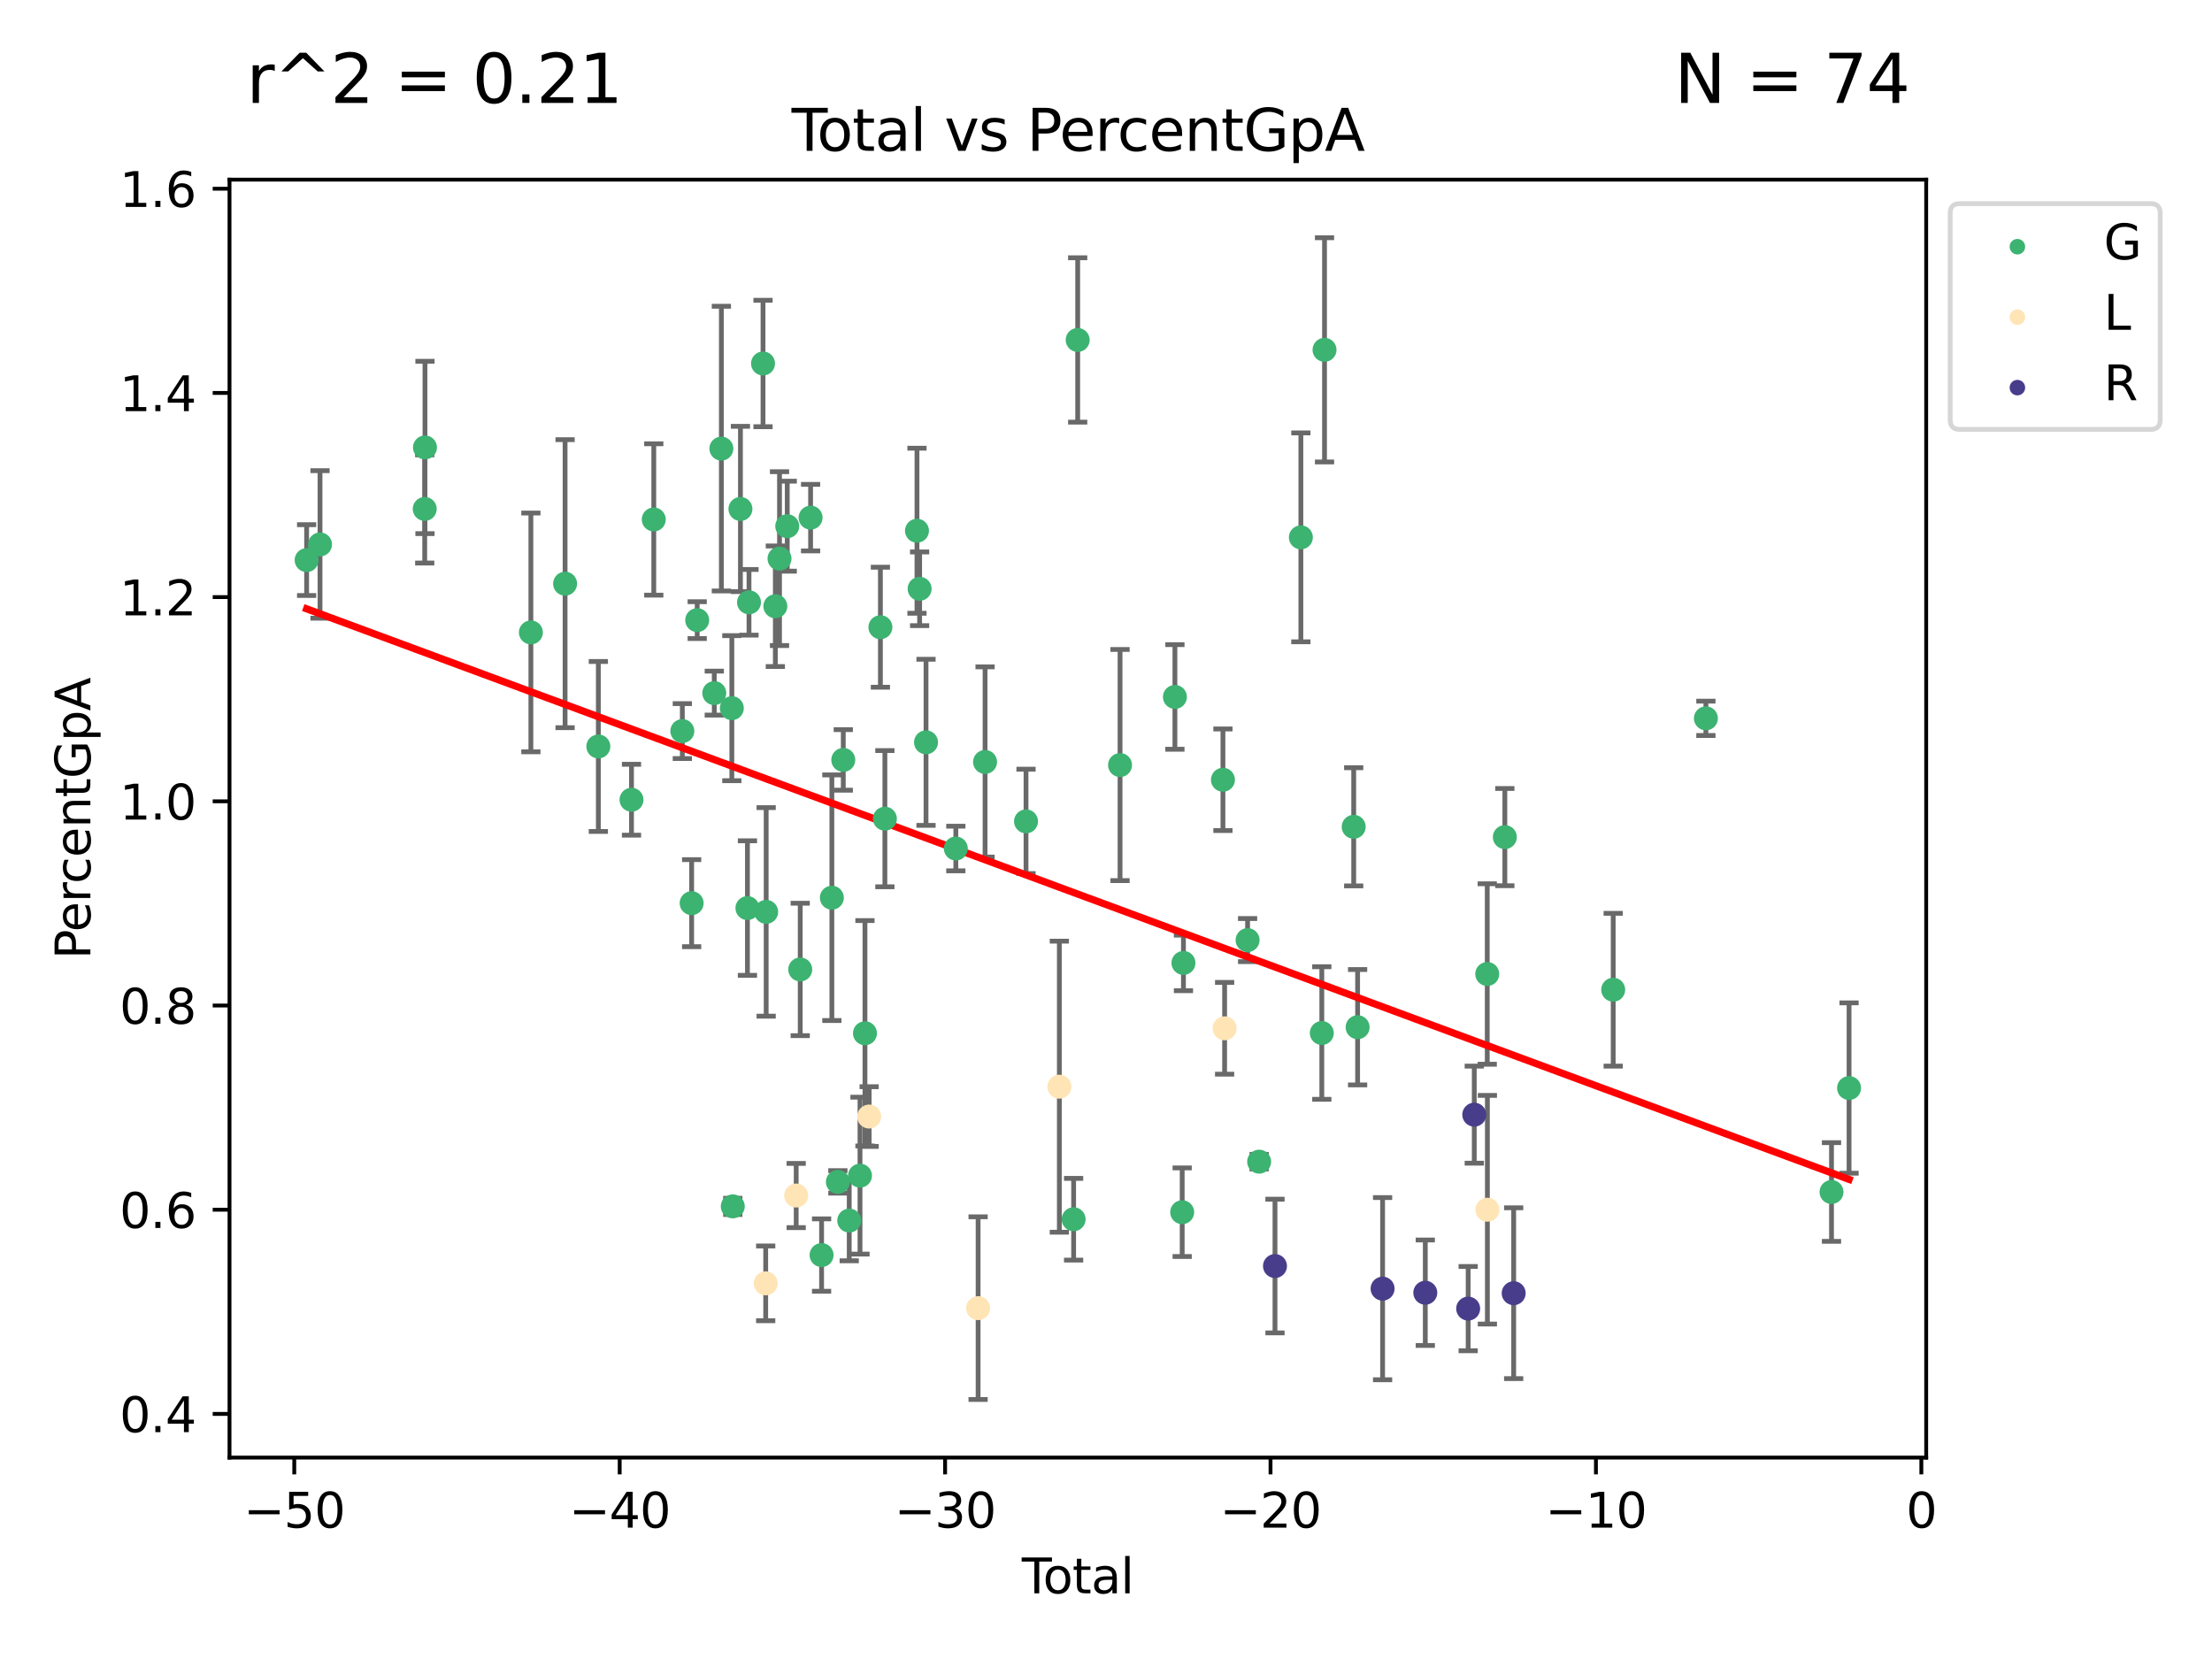 <?xml version="1.0" encoding="utf-8" standalone="no"?>
<!DOCTYPE svg PUBLIC "-//W3C//DTD SVG 1.1//EN"
  "http://www.w3.org/Graphics/SVG/1.1/DTD/svg11.dtd">
<svg xmlns:xlink="http://www.w3.org/1999/xlink" width="460.8pt" height="345.6pt" viewBox="0 0 460.8 345.6" xmlns="http://www.w3.org/2000/svg" version="1.1">
 <defs>
  <style type="text/css">*{stroke-linejoin: round; stroke-linecap: butt}</style>
 </defs>
 <g id="figure_1">
  <g id="patch_1">
   <path d="M 0 345.6 
L 460.8 345.6 
L 460.8 0 
L 0 0 
z
" style="fill: #ffffff"/>
  </g>
  <g id="axes_1">
   <g id="patch_2">
    <path d="M 47.81 303.64 
L 401.26 303.64 
L 401.26 37.422 
L 47.81 37.422 
z
" style="fill: #ffffff"/>
   </g>
   <g id="PathCollection_1">
    <defs>
     <path id="mdd919335da" d="M 0 1.118 
C 0.297 1.118 0.581 1 0.791 0.791 
C 1 0.581 1.118 0.297 1.118 0 
C 1.118 -0.297 1 -0.581 0.791 -0.791 
C 0.581 -1 0.297 -1.118 0 -1.118 
C -0.297 -1.118 -0.581 -1 -0.791 -0.791 
C -1 -0.581 -1.118 -0.297 -1.118 0 
C -1.118 0.297 -1 0.581 -0.791 0.791 
C -0.581 1 -0.297 1.118 0 1.118 
z
" style="stroke: #3cb371"/>
    </defs>
    <g clip-path="url(#pf53764ee16)">
     <use xlink:href="#mdd919335da" x="63.876" y="116.679" style="fill: #3cb371; stroke: #3cb371"/>
     <use xlink:href="#mdd919335da" x="66.665" y="113.414" style="fill: #3cb371; stroke: #3cb371"/>
     <use xlink:href="#mdd919335da" x="88.478" y="106.019" style="fill: #3cb371; stroke: #3cb371"/>
     <use xlink:href="#mdd919335da" x="88.531" y="93.21" style="fill: #3cb371; stroke: #3cb371"/>
     <use xlink:href="#mdd919335da" x="110.593" y="131.743" style="fill: #3cb371; stroke: #3cb371"/>
     <use xlink:href="#mdd919335da" x="117.718" y="121.593" style="fill: #3cb371; stroke: #3cb371"/>
     <use xlink:href="#mdd919335da" x="124.646" y="155.501" style="fill: #3cb371; stroke: #3cb371"/>
     <use xlink:href="#mdd919335da" x="131.553" y="166.6" style="fill: #3cb371; stroke: #3cb371"/>
     <use xlink:href="#mdd919335da" x="136.193" y="108.215" style="fill: #3cb371; stroke: #3cb371"/>
     <use xlink:href="#mdd919335da" x="142.142" y="152.296" style="fill: #3cb371; stroke: #3cb371"/>
     <use xlink:href="#mdd919335da" x="144.083" y="188.146" style="fill: #3cb371; stroke: #3cb371"/>
     <use xlink:href="#mdd919335da" x="145.239" y="129.185" style="fill: #3cb371; stroke: #3cb371"/>
     <use xlink:href="#mdd919335da" x="148.797" y="144.387" style="fill: #3cb371; stroke: #3cb371"/>
     <use xlink:href="#mdd919335da" x="150.273" y="93.453" style="fill: #3cb371; stroke: #3cb371"/>
     <use xlink:href="#mdd919335da" x="152.455" y="147.523" style="fill: #3cb371; stroke: #3cb371"/>
     <use xlink:href="#mdd919335da" x="152.65" y="251.31" style="fill: #3cb371; stroke: #3cb371"/>
     <use xlink:href="#mdd919335da" x="154.246" y="106.028" style="fill: #3cb371; stroke: #3cb371"/>
     <use xlink:href="#mdd919335da" x="155.705" y="189.169" style="fill: #3cb371; stroke: #3cb371"/>
     <use xlink:href="#mdd919335da" x="156.029" y="125.475" style="fill: #3cb371; stroke: #3cb371"/>
     <use xlink:href="#mdd919335da" x="158.95" y="75.721" style="fill: #3cb371; stroke: #3cb371"/>
     <use xlink:href="#mdd919335da" x="159.607" y="189.962" style="fill: #3cb371; stroke: #3cb371"/>
     <use xlink:href="#mdd919335da" x="161.518" y="126.293" style="fill: #3cb371; stroke: #3cb371"/>
     <use xlink:href="#mdd919335da" x="162.387" y="116.371" style="fill: #3cb371; stroke: #3cb371"/>
     <use xlink:href="#mdd919335da" x="163.998" y="109.614" style="fill: #3cb371; stroke: #3cb371"/>
     <use xlink:href="#mdd919335da" x="166.702" y="201.955" style="fill: #3cb371; stroke: #3cb371"/>
     <use xlink:href="#mdd919335da" x="168.862" y="107.831" style="fill: #3cb371; stroke: #3cb371"/>
     <use xlink:href="#mdd919335da" x="171.151" y="261.453" style="fill: #3cb371; stroke: #3cb371"/>
     <use xlink:href="#mdd919335da" x="173.292" y="187.01" style="fill: #3cb371; stroke: #3cb371"/>
     <use xlink:href="#mdd919335da" x="174.543" y="246.209" style="fill: #3cb371; stroke: #3cb371"/>
     <use xlink:href="#mdd919335da" x="175.67" y="158.305" style="fill: #3cb371; stroke: #3cb371"/>
     <use xlink:href="#mdd919335da" x="176.911" y="254.267" style="fill: #3cb371; stroke: #3cb371"/>
     <use xlink:href="#mdd919335da" x="179.153" y="244.909" style="fill: #3cb371; stroke: #3cb371"/>
     <use xlink:href="#mdd919335da" x="180.187" y="215.25" style="fill: #3cb371; stroke: #3cb371"/>
     <use xlink:href="#mdd919335da" x="183.404" y="130.662" style="fill: #3cb371; stroke: #3cb371"/>
     <use xlink:href="#mdd919335da" x="184.337" y="170.547" style="fill: #3cb371; stroke: #3cb371"/>
     <use xlink:href="#mdd919335da" x="191.023" y="110.562" style="fill: #3cb371; stroke: #3cb371"/>
     <use xlink:href="#mdd919335da" x="191.575" y="122.657" style="fill: #3cb371; stroke: #3cb371"/>
     <use xlink:href="#mdd919335da" x="192.907" y="154.641" style="fill: #3cb371; stroke: #3cb371"/>
     <use xlink:href="#mdd919335da" x="199.116" y="176.761" style="fill: #3cb371; stroke: #3cb371"/>
     <use xlink:href="#mdd919335da" x="205.207" y="158.728" style="fill: #3cb371; stroke: #3cb371"/>
     <use xlink:href="#mdd919335da" x="213.738" y="171.107" style="fill: #3cb371; stroke: #3cb371"/>
     <use xlink:href="#mdd919335da" x="223.654" y="253.99" style="fill: #3cb371; stroke: #3cb371"/>
     <use xlink:href="#mdd919335da" x="224.502" y="70.819" style="fill: #3cb371; stroke: #3cb371"/>
     <use xlink:href="#mdd919335da" x="233.326" y="159.375" style="fill: #3cb371; stroke: #3cb371"/>
     <use xlink:href="#mdd919335da" x="244.755" y="145.187" style="fill: #3cb371; stroke: #3cb371"/>
     <use xlink:href="#mdd919335da" x="246.27" y="252.524" style="fill: #3cb371; stroke: #3cb371"/>
     <use xlink:href="#mdd919335da" x="246.534" y="200.596" style="fill: #3cb371; stroke: #3cb371"/>
     <use xlink:href="#mdd919335da" x="254.76" y="162.438" style="fill: #3cb371; stroke: #3cb371"/>
     <use xlink:href="#mdd919335da" x="259.895" y="195.839" style="fill: #3cb371; stroke: #3cb371"/>
     <use xlink:href="#mdd919335da" x="262.303" y="241.996" style="fill: #3cb371; stroke: #3cb371"/>
     <use xlink:href="#mdd919335da" x="270.994" y="111.94" style="fill: #3cb371; stroke: #3cb371"/>
     <use xlink:href="#mdd919335da" x="275.356" y="215.197" style="fill: #3cb371; stroke: #3cb371"/>
     <use xlink:href="#mdd919335da" x="275.922" y="72.877" style="fill: #3cb371; stroke: #3cb371"/>
     <use xlink:href="#mdd919335da" x="282" y="172.238" style="fill: #3cb371; stroke: #3cb371"/>
     <use xlink:href="#mdd919335da" x="282.815" y="213.989" style="fill: #3cb371; stroke: #3cb371"/>
     <use xlink:href="#mdd919335da" x="309.82" y="202.902" style="fill: #3cb371; stroke: #3cb371"/>
     <use xlink:href="#mdd919335da" x="313.487" y="174.383" style="fill: #3cb371; stroke: #3cb371"/>
     <use xlink:href="#mdd919335da" x="336.06" y="206.177" style="fill: #3cb371; stroke: #3cb371"/>
     <use xlink:href="#mdd919335da" x="355.369" y="149.642" style="fill: #3cb371; stroke: #3cb371"/>
     <use xlink:href="#mdd919335da" x="381.535" y="248.317" style="fill: #3cb371; stroke: #3cb371"/>
     <use xlink:href="#mdd919335da" x="385.194" y="226.658" style="fill: #3cb371; stroke: #3cb371"/>
    </g>
   </g>
   <g id="PathCollection_2">
    <defs>
     <path id="m61fab7c404" d="M 0 1.118 
C 0.297 1.118 0.581 1 0.791 0.791 
C 1 0.581 1.118 0.297 1.118 0 
C 1.118 -0.297 1 -0.581 0.791 -0.791 
C 0.581 -1 0.297 -1.118 0 -1.118 
C -0.297 -1.118 -0.581 -1 -0.791 -0.791 
C -1 -0.581 -1.118 -0.297 -1.118 0 
C -1.118 0.297 -1 0.581 -0.791 0.791 
C -0.581 1 -0.297 1.118 0 1.118 
z
" style="stroke: #ffe4b5"/>
    </defs>
    <g clip-path="url(#pf53764ee16)">
     <use xlink:href="#m61fab7c404" x="159.508" y="267.344" style="fill: #ffe4b5; stroke: #ffe4b5"/>
     <use xlink:href="#m61fab7c404" x="165.86" y="249.05" style="fill: #ffe4b5; stroke: #ffe4b5"/>
     <use xlink:href="#m61fab7c404" x="181.061" y="232.599" style="fill: #ffe4b5; stroke: #ffe4b5"/>
     <use xlink:href="#m61fab7c404" x="203.758" y="272.512" style="fill: #ffe4b5; stroke: #ffe4b5"/>
     <use xlink:href="#m61fab7c404" x="220.682" y="226.378" style="fill: #ffe4b5; stroke: #ffe4b5"/>
     <use xlink:href="#m61fab7c404" x="255.109" y="214.215" style="fill: #ffe4b5; stroke: #ffe4b5"/>
     <use xlink:href="#m61fab7c404" x="309.85" y="252.008" style="fill: #ffe4b5; stroke: #ffe4b5"/>
    </g>
   </g>
   <g id="PathCollection_3">
    <defs>
     <path id="m57bf8f901f" d="M 0 1.118 
C 0.297 1.118 0.581 1 0.791 0.791 
C 1 0.581 1.118 0.297 1.118 0 
C 1.118 -0.297 1 -0.581 0.791 -0.791 
C 0.581 -1 0.297 -1.118 0 -1.118 
C -0.297 -1.118 -0.581 -1 -0.791 -0.791 
C -1 -0.581 -1.118 -0.297 -1.118 0 
C -1.118 0.297 -1 0.581 -0.791 0.791 
C -0.581 1 -0.297 1.118 0 1.118 
z
" style="stroke: #483d8b"/>
    </defs>
    <g clip-path="url(#pf53764ee16)">
     <use xlink:href="#m57bf8f901f" x="265.603" y="263.74" style="fill: #483d8b; stroke: #483d8b"/>
     <use xlink:href="#m57bf8f901f" x="288.019" y="268.45" style="fill: #483d8b; stroke: #483d8b"/>
     <use xlink:href="#m57bf8f901f" x="296.914" y="269.299" style="fill: #483d8b; stroke: #483d8b"/>
     <use xlink:href="#m57bf8f901f" x="305.846" y="272.608" style="fill: #483d8b; stroke: #483d8b"/>
     <use xlink:href="#m57bf8f901f" x="307.117" y="232.205" style="fill: #483d8b; stroke: #483d8b"/>
     <use xlink:href="#m57bf8f901f" x="315.326" y="269.397" style="fill: #483d8b; stroke: #483d8b"/>
    </g>
   </g>
   <g id="matplotlib.axis_1">
    <g id="xtick_1">
     <g id="line2d_1">
      <defs>
       <path id="mda485d8aea" d="M 0 0 
L 0 3.5 
" style="stroke: #000000; stroke-width: 0.8"/>
      </defs>
      <g>
       <use xlink:href="#mda485d8aea" x="61.302" y="303.64" style="stroke: #000000; stroke-width: 0.8"/>
      </g>
     </g>
     <g id="text_1">
      <!-- −50 -->
      <g transform="translate(50.75 318.238)scale(0.1 -0.1)">
       <defs>
        <path id="DejaVuSans-2212" d="M 678 2272 
L 4684 2272 
L 4684 1741 
L 678 1741 
L 678 2272 
z
" transform="scale(0.016)"/>
        <path id="DejaVuSans-35" d="M 691 4666 
L 3169 4666 
L 3169 4134 
L 1269 4134 
L 1269 2991 
Q 1406 3038 1543 3061 
Q 1681 3084 1819 3084 
Q 2600 3084 3056 2656 
Q 3513 2228 3513 1497 
Q 3513 744 3044 326 
Q 2575 -91 1722 -91 
Q 1428 -91 1123 -41 
Q 819 9 494 109 
L 494 744 
Q 775 591 1075 516 
Q 1375 441 1709 441 
Q 2250 441 2565 725 
Q 2881 1009 2881 1497 
Q 2881 1984 2565 2268 
Q 2250 2553 1709 2553 
Q 1456 2553 1204 2497 
Q 953 2441 691 2322 
L 691 4666 
z
" transform="scale(0.016)"/>
        <path id="DejaVuSans-30" d="M 2034 4250 
Q 1547 4250 1301 3770 
Q 1056 3291 1056 2328 
Q 1056 1369 1301 889 
Q 1547 409 2034 409 
Q 2525 409 2770 889 
Q 3016 1369 3016 2328 
Q 3016 3291 2770 3770 
Q 2525 4250 2034 4250 
z
M 2034 4750 
Q 2819 4750 3233 4129 
Q 3647 3509 3647 2328 
Q 3647 1150 3233 529 
Q 2819 -91 2034 -91 
Q 1250 -91 836 529 
Q 422 1150 422 2328 
Q 422 3509 836 4129 
Q 1250 4750 2034 4750 
z
" transform="scale(0.016)"/>
       </defs>
       <use xlink:href="#DejaVuSans-2212"/>
       <use xlink:href="#DejaVuSans-35" x="83.789"/>
       <use xlink:href="#DejaVuSans-30" x="147.412"/>
      </g>
     </g>
    </g>
    <g id="xtick_2">
     <g id="line2d_2">
      <g>
       <use xlink:href="#mda485d8aea" x="129.092" y="303.64" style="stroke: #000000; stroke-width: 0.8"/>
      </g>
     </g>
     <g id="text_2">
      <!-- −40 -->
      <g transform="translate(118.54 318.238)scale(0.1 -0.1)">
       <defs>
        <path id="DejaVuSans-34" d="M 2419 4116 
L 825 1625 
L 2419 1625 
L 2419 4116 
z
M 2253 4666 
L 3047 4666 
L 3047 1625 
L 3713 1625 
L 3713 1100 
L 3047 1100 
L 3047 0 
L 2419 0 
L 2419 1100 
L 313 1100 
L 313 1709 
L 2253 4666 
z
" transform="scale(0.016)"/>
       </defs>
       <use xlink:href="#DejaVuSans-2212"/>
       <use xlink:href="#DejaVuSans-34" x="83.789"/>
       <use xlink:href="#DejaVuSans-30" x="147.412"/>
      </g>
     </g>
    </g>
    <g id="xtick_3">
     <g id="line2d_3">
      <g>
       <use xlink:href="#mda485d8aea" x="196.882" y="303.64" style="stroke: #000000; stroke-width: 0.8"/>
      </g>
     </g>
     <g id="text_3">
      <!-- −30 -->
      <g transform="translate(186.33 318.238)scale(0.1 -0.1)">
       <defs>
        <path id="DejaVuSans-33" d="M 2597 2516 
Q 3050 2419 3304 2112 
Q 3559 1806 3559 1356 
Q 3559 666 3084 287 
Q 2609 -91 1734 -91 
Q 1441 -91 1130 -33 
Q 819 25 488 141 
L 488 750 
Q 750 597 1062 519 
Q 1375 441 1716 441 
Q 2309 441 2620 675 
Q 2931 909 2931 1356 
Q 2931 1769 2642 2001 
Q 2353 2234 1838 2234 
L 1294 2234 
L 1294 2753 
L 1863 2753 
Q 2328 2753 2575 2939 
Q 2822 3125 2822 3475 
Q 2822 3834 2567 4026 
Q 2313 4219 1838 4219 
Q 1578 4219 1281 4162 
Q 984 4106 628 3988 
L 628 4550 
Q 988 4650 1302 4700 
Q 1616 4750 1894 4750 
Q 2613 4750 3031 4423 
Q 3450 4097 3450 3541 
Q 3450 3153 3228 2886 
Q 3006 2619 2597 2516 
z
" transform="scale(0.016)"/>
       </defs>
       <use xlink:href="#DejaVuSans-2212"/>
       <use xlink:href="#DejaVuSans-33" x="83.789"/>
       <use xlink:href="#DejaVuSans-30" x="147.412"/>
      </g>
     </g>
    </g>
    <g id="xtick_4">
     <g id="line2d_4">
      <g>
       <use xlink:href="#mda485d8aea" x="264.673" y="303.64" style="stroke: #000000; stroke-width: 0.8"/>
      </g>
     </g>
     <g id="text_4">
      <!-- −20 -->
      <g transform="translate(254.12 318.238)scale(0.1 -0.1)">
       <defs>
        <path id="DejaVuSans-32" d="M 1228 531 
L 3431 531 
L 3431 0 
L 469 0 
L 469 531 
Q 828 903 1448 1529 
Q 2069 2156 2228 2338 
Q 2531 2678 2651 2914 
Q 2772 3150 2772 3378 
Q 2772 3750 2511 3984 
Q 2250 4219 1831 4219 
Q 1534 4219 1204 4116 
Q 875 4013 500 3803 
L 500 4441 
Q 881 4594 1212 4672 
Q 1544 4750 1819 4750 
Q 2544 4750 2975 4387 
Q 3406 4025 3406 3419 
Q 3406 3131 3298 2873 
Q 3191 2616 2906 2266 
Q 2828 2175 2409 1742 
Q 1991 1309 1228 531 
z
" transform="scale(0.016)"/>
       </defs>
       <use xlink:href="#DejaVuSans-2212"/>
       <use xlink:href="#DejaVuSans-32" x="83.789"/>
       <use xlink:href="#DejaVuSans-30" x="147.412"/>
      </g>
     </g>
    </g>
    <g id="xtick_5">
     <g id="line2d_5">
      <g>
       <use xlink:href="#mda485d8aea" x="332.463" y="303.64" style="stroke: #000000; stroke-width: 0.8"/>
      </g>
     </g>
     <g id="text_5">
      <!-- −10 -->
      <g transform="translate(321.911 318.238)scale(0.1 -0.1)">
       <defs>
        <path id="DejaVuSans-31" d="M 794 531 
L 1825 531 
L 1825 4091 
L 703 3866 
L 703 4441 
L 1819 4666 
L 2450 4666 
L 2450 531 
L 3481 531 
L 3481 0 
L 794 0 
L 794 531 
z
" transform="scale(0.016)"/>
       </defs>
       <use xlink:href="#DejaVuSans-2212"/>
       <use xlink:href="#DejaVuSans-31" x="83.789"/>
       <use xlink:href="#DejaVuSans-30" x="147.412"/>
      </g>
     </g>
    </g>
    <g id="xtick_6">
     <g id="line2d_6">
      <g>
       <use xlink:href="#mda485d8aea" x="400.253" y="303.64" style="stroke: #000000; stroke-width: 0.8"/>
      </g>
     </g>
     <g id="text_6">
      <!-- 0 -->
      <g transform="translate(397.072 318.238)scale(0.1 -0.1)">
       <use xlink:href="#DejaVuSans-30"/>
      </g>
     </g>
    </g>
    <g id="text_7">
     <!-- Total -->
     <g transform="translate(212.858 331.917)scale(0.1 -0.1)">
      <defs>
       <path id="DejaVuSans-54" d="M -19 4666 
L 3928 4666 
L 3928 4134 
L 2272 4134 
L 2272 0 
L 1638 0 
L 1638 4134 
L -19 4134 
L -19 4666 
z
" transform="scale(0.016)"/>
       <path id="DejaVuSans-6f" d="M 1959 3097 
Q 1497 3097 1228 2736 
Q 959 2375 959 1747 
Q 959 1119 1226 758 
Q 1494 397 1959 397 
Q 2419 397 2687 759 
Q 2956 1122 2956 1747 
Q 2956 2369 2687 2733 
Q 2419 3097 1959 3097 
z
M 1959 3584 
Q 2709 3584 3137 3096 
Q 3566 2609 3566 1747 
Q 3566 888 3137 398 
Q 2709 -91 1959 -91 
Q 1206 -91 779 398 
Q 353 888 353 1747 
Q 353 2609 779 3096 
Q 1206 3584 1959 3584 
z
" transform="scale(0.016)"/>
       <path id="DejaVuSans-74" d="M 1172 4494 
L 1172 3500 
L 2356 3500 
L 2356 3053 
L 1172 3053 
L 1172 1153 
Q 1172 725 1289 603 
Q 1406 481 1766 481 
L 2356 481 
L 2356 0 
L 1766 0 
Q 1100 0 847 248 
Q 594 497 594 1153 
L 594 3053 
L 172 3053 
L 172 3500 
L 594 3500 
L 594 4494 
L 1172 4494 
z
" transform="scale(0.016)"/>
       <path id="DejaVuSans-61" d="M 2194 1759 
Q 1497 1759 1228 1600 
Q 959 1441 959 1056 
Q 959 750 1161 570 
Q 1363 391 1709 391 
Q 2188 391 2477 730 
Q 2766 1069 2766 1631 
L 2766 1759 
L 2194 1759 
z
M 3341 1997 
L 3341 0 
L 2766 0 
L 2766 531 
Q 2569 213 2275 61 
Q 1981 -91 1556 -91 
Q 1019 -91 701 211 
Q 384 513 384 1019 
Q 384 1609 779 1909 
Q 1175 2209 1959 2209 
L 2766 2209 
L 2766 2266 
Q 2766 2663 2505 2880 
Q 2244 3097 1772 3097 
Q 1472 3097 1187 3025 
Q 903 2953 641 2809 
L 641 3341 
Q 956 3463 1253 3523 
Q 1550 3584 1831 3584 
Q 2591 3584 2966 3190 
Q 3341 2797 3341 1997 
z
" transform="scale(0.016)"/>
       <path id="DejaVuSans-6c" d="M 603 4863 
L 1178 4863 
L 1178 0 
L 603 0 
L 603 4863 
z
" transform="scale(0.016)"/>
      </defs>
      <use xlink:href="#DejaVuSans-54"/>
      <use xlink:href="#DejaVuSans-6f" x="44.084"/>
      <use xlink:href="#DejaVuSans-74" x="105.266"/>
      <use xlink:href="#DejaVuSans-61" x="144.475"/>
      <use xlink:href="#DejaVuSans-6c" x="205.754"/>
     </g>
    </g>
   </g>
   <g id="matplotlib.axis_2">
    <g id="ytick_1">
     <g id="line2d_7">
      <defs>
       <path id="mf85f4ad2d4" d="M 0 0 
L -3.5 0 
" style="stroke: #000000; stroke-width: 0.8"/>
      </defs>
      <g>
       <use xlink:href="#mf85f4ad2d4" x="47.81" y="294.544" style="stroke: #000000; stroke-width: 0.8"/>
      </g>
     </g>
     <g id="text_8">
      <!-- 0.4 -->
      <g transform="translate(24.907 298.343)scale(0.1 -0.1)">
       <defs>
        <path id="DejaVuSans-2e" d="M 684 794 
L 1344 794 
L 1344 0 
L 684 0 
L 684 794 
z
" transform="scale(0.016)"/>
       </defs>
       <use xlink:href="#DejaVuSans-30"/>
       <use xlink:href="#DejaVuSans-2e" x="63.623"/>
       <use xlink:href="#DejaVuSans-34" x="95.41"/>
      </g>
     </g>
    </g>
    <g id="ytick_2">
     <g id="line2d_8">
      <g>
       <use xlink:href="#mf85f4ad2d4" x="47.81" y="252.006" style="stroke: #000000; stroke-width: 0.8"/>
      </g>
     </g>
     <g id="text_9">
      <!-- 0.6 -->
      <g transform="translate(24.907 255.805)scale(0.1 -0.1)">
       <defs>
        <path id="DejaVuSans-36" d="M 2113 2584 
Q 1688 2584 1439 2293 
Q 1191 2003 1191 1497 
Q 1191 994 1439 701 
Q 1688 409 2113 409 
Q 2538 409 2786 701 
Q 3034 994 3034 1497 
Q 3034 2003 2786 2293 
Q 2538 2584 2113 2584 
z
M 3366 4563 
L 3366 3988 
Q 3128 4100 2886 4159 
Q 2644 4219 2406 4219 
Q 1781 4219 1451 3797 
Q 1122 3375 1075 2522 
Q 1259 2794 1537 2939 
Q 1816 3084 2150 3084 
Q 2853 3084 3261 2657 
Q 3669 2231 3669 1497 
Q 3669 778 3244 343 
Q 2819 -91 2113 -91 
Q 1303 -91 875 529 
Q 447 1150 447 2328 
Q 447 3434 972 4092 
Q 1497 4750 2381 4750 
Q 2619 4750 2861 4703 
Q 3103 4656 3366 4563 
z
" transform="scale(0.016)"/>
       </defs>
       <use xlink:href="#DejaVuSans-30"/>
       <use xlink:href="#DejaVuSans-2e" x="63.623"/>
       <use xlink:href="#DejaVuSans-36" x="95.41"/>
      </g>
     </g>
    </g>
    <g id="ytick_3">
     <g id="line2d_9">
      <g>
       <use xlink:href="#mf85f4ad2d4" x="47.81" y="209.467" style="stroke: #000000; stroke-width: 0.8"/>
      </g>
     </g>
     <g id="text_10">
      <!-- 0.8 -->
      <g transform="translate(24.907 213.266)scale(0.1 -0.1)">
       <defs>
        <path id="DejaVuSans-38" d="M 2034 2216 
Q 1584 2216 1326 1975 
Q 1069 1734 1069 1313 
Q 1069 891 1326 650 
Q 1584 409 2034 409 
Q 2484 409 2743 651 
Q 3003 894 3003 1313 
Q 3003 1734 2745 1975 
Q 2488 2216 2034 2216 
z
M 1403 2484 
Q 997 2584 770 2862 
Q 544 3141 544 3541 
Q 544 4100 942 4425 
Q 1341 4750 2034 4750 
Q 2731 4750 3128 4425 
Q 3525 4100 3525 3541 
Q 3525 3141 3298 2862 
Q 3072 2584 2669 2484 
Q 3125 2378 3379 2068 
Q 3634 1759 3634 1313 
Q 3634 634 3220 271 
Q 2806 -91 2034 -91 
Q 1263 -91 848 271 
Q 434 634 434 1313 
Q 434 1759 690 2068 
Q 947 2378 1403 2484 
z
M 1172 3481 
Q 1172 3119 1398 2916 
Q 1625 2713 2034 2713 
Q 2441 2713 2670 2916 
Q 2900 3119 2900 3481 
Q 2900 3844 2670 4047 
Q 2441 4250 2034 4250 
Q 1625 4250 1398 4047 
Q 1172 3844 1172 3481 
z
" transform="scale(0.016)"/>
       </defs>
       <use xlink:href="#DejaVuSans-30"/>
       <use xlink:href="#DejaVuSans-2e" x="63.623"/>
       <use xlink:href="#DejaVuSans-38" x="95.41"/>
      </g>
     </g>
    </g>
    <g id="ytick_4">
     <g id="line2d_10">
      <g>
       <use xlink:href="#mf85f4ad2d4" x="47.81" y="166.929" style="stroke: #000000; stroke-width: 0.8"/>
      </g>
     </g>
     <g id="text_11">
      <!-- 1.0 -->
      <g transform="translate(24.907 170.728)scale(0.1 -0.1)">
       <use xlink:href="#DejaVuSans-31"/>
       <use xlink:href="#DejaVuSans-2e" x="63.623"/>
       <use xlink:href="#DejaVuSans-30" x="95.41"/>
      </g>
     </g>
    </g>
    <g id="ytick_5">
     <g id="line2d_11">
      <g>
       <use xlink:href="#mf85f4ad2d4" x="47.81" y="124.39" style="stroke: #000000; stroke-width: 0.8"/>
      </g>
     </g>
     <g id="text_12">
      <!-- 1.2 -->
      <g transform="translate(24.907 128.189)scale(0.1 -0.1)">
       <use xlink:href="#DejaVuSans-31"/>
       <use xlink:href="#DejaVuSans-2e" x="63.623"/>
       <use xlink:href="#DejaVuSans-32" x="95.41"/>
      </g>
     </g>
    </g>
    <g id="ytick_6">
     <g id="line2d_12">
      <g>
       <use xlink:href="#mf85f4ad2d4" x="47.81" y="81.852" style="stroke: #000000; stroke-width: 0.8"/>
      </g>
     </g>
     <g id="text_13">
      <!-- 1.4 -->
      <g transform="translate(24.907 85.651)scale(0.1 -0.1)">
       <use xlink:href="#DejaVuSans-31"/>
       <use xlink:href="#DejaVuSans-2e" x="63.623"/>
       <use xlink:href="#DejaVuSans-34" x="95.41"/>
      </g>
     </g>
    </g>
    <g id="ytick_7">
     <g id="line2d_13">
      <g>
       <use xlink:href="#mf85f4ad2d4" x="47.81" y="39.313" style="stroke: #000000; stroke-width: 0.8"/>
      </g>
     </g>
     <g id="text_14">
      <!-- 1.6 -->
      <g transform="translate(24.907 43.112)scale(0.1 -0.1)">
       <use xlink:href="#DejaVuSans-31"/>
       <use xlink:href="#DejaVuSans-2e" x="63.623"/>
       <use xlink:href="#DejaVuSans-36" x="95.41"/>
      </g>
     </g>
    </g>
    <g id="text_15">
     <!-- PercentGpA -->
     <g transform="translate(18.827 199.807)rotate(-90)scale(0.1 -0.1)">
      <defs>
       <path id="DejaVuSans-50" d="M 1259 4147 
L 1259 2394 
L 2053 2394 
Q 2494 2394 2734 2622 
Q 2975 2850 2975 3272 
Q 2975 3691 2734 3919 
Q 2494 4147 2053 4147 
L 1259 4147 
z
M 628 4666 
L 2053 4666 
Q 2838 4666 3239 4311 
Q 3641 3956 3641 3272 
Q 3641 2581 3239 2228 
Q 2838 1875 2053 1875 
L 1259 1875 
L 1259 0 
L 628 0 
L 628 4666 
z
" transform="scale(0.016)"/>
       <path id="DejaVuSans-65" d="M 3597 1894 
L 3597 1613 
L 953 1613 
Q 991 1019 1311 708 
Q 1631 397 2203 397 
Q 2534 397 2845 478 
Q 3156 559 3463 722 
L 3463 178 
Q 3153 47 2828 -22 
Q 2503 -91 2169 -91 
Q 1331 -91 842 396 
Q 353 884 353 1716 
Q 353 2575 817 3079 
Q 1281 3584 2069 3584 
Q 2775 3584 3186 3129 
Q 3597 2675 3597 1894 
z
M 3022 2063 
Q 3016 2534 2758 2815 
Q 2500 3097 2075 3097 
Q 1594 3097 1305 2825 
Q 1016 2553 972 2059 
L 3022 2063 
z
" transform="scale(0.016)"/>
       <path id="DejaVuSans-72" d="M 2631 2963 
Q 2534 3019 2420 3045 
Q 2306 3072 2169 3072 
Q 1681 3072 1420 2755 
Q 1159 2438 1159 1844 
L 1159 0 
L 581 0 
L 581 3500 
L 1159 3500 
L 1159 2956 
Q 1341 3275 1631 3429 
Q 1922 3584 2338 3584 
Q 2397 3584 2469 3576 
Q 2541 3569 2628 3553 
L 2631 2963 
z
" transform="scale(0.016)"/>
       <path id="DejaVuSans-63" d="M 3122 3366 
L 3122 2828 
Q 2878 2963 2633 3030 
Q 2388 3097 2138 3097 
Q 1578 3097 1268 2742 
Q 959 2388 959 1747 
Q 959 1106 1268 751 
Q 1578 397 2138 397 
Q 2388 397 2633 464 
Q 2878 531 3122 666 
L 3122 134 
Q 2881 22 2623 -34 
Q 2366 -91 2075 -91 
Q 1284 -91 818 406 
Q 353 903 353 1747 
Q 353 2603 823 3093 
Q 1294 3584 2113 3584 
Q 2378 3584 2631 3529 
Q 2884 3475 3122 3366 
z
" transform="scale(0.016)"/>
       <path id="DejaVuSans-6e" d="M 3513 2113 
L 3513 0 
L 2938 0 
L 2938 2094 
Q 2938 2591 2744 2837 
Q 2550 3084 2163 3084 
Q 1697 3084 1428 2787 
Q 1159 2491 1159 1978 
L 1159 0 
L 581 0 
L 581 3500 
L 1159 3500 
L 1159 2956 
Q 1366 3272 1645 3428 
Q 1925 3584 2291 3584 
Q 2894 3584 3203 3211 
Q 3513 2838 3513 2113 
z
" transform="scale(0.016)"/>
       <path id="DejaVuSans-47" d="M 3809 666 
L 3809 1919 
L 2778 1919 
L 2778 2438 
L 4434 2438 
L 4434 434 
Q 4069 175 3628 42 
Q 3188 -91 2688 -91 
Q 1594 -91 976 548 
Q 359 1188 359 2328 
Q 359 3472 976 4111 
Q 1594 4750 2688 4750 
Q 3144 4750 3555 4637 
Q 3966 4525 4313 4306 
L 4313 3634 
Q 3963 3931 3569 4081 
Q 3175 4231 2741 4231 
Q 1884 4231 1454 3753 
Q 1025 3275 1025 2328 
Q 1025 1384 1454 906 
Q 1884 428 2741 428 
Q 3075 428 3337 486 
Q 3600 544 3809 666 
z
" transform="scale(0.016)"/>
       <path id="DejaVuSans-70" d="M 1159 525 
L 1159 -1331 
L 581 -1331 
L 581 3500 
L 1159 3500 
L 1159 2969 
Q 1341 3281 1617 3432 
Q 1894 3584 2278 3584 
Q 2916 3584 3314 3078 
Q 3713 2572 3713 1747 
Q 3713 922 3314 415 
Q 2916 -91 2278 -91 
Q 1894 -91 1617 61 
Q 1341 213 1159 525 
z
M 3116 1747 
Q 3116 2381 2855 2742 
Q 2594 3103 2138 3103 
Q 1681 3103 1420 2742 
Q 1159 2381 1159 1747 
Q 1159 1113 1420 752 
Q 1681 391 2138 391 
Q 2594 391 2855 752 
Q 3116 1113 3116 1747 
z
" transform="scale(0.016)"/>
       <path id="DejaVuSans-41" d="M 2188 4044 
L 1331 1722 
L 3047 1722 
L 2188 4044 
z
M 1831 4666 
L 2547 4666 
L 4325 0 
L 3669 0 
L 3244 1197 
L 1141 1197 
L 716 0 
L 50 0 
L 1831 4666 
z
" transform="scale(0.016)"/>
      </defs>
      <use xlink:href="#DejaVuSans-50"/>
      <use xlink:href="#DejaVuSans-65" x="56.678"/>
      <use xlink:href="#DejaVuSans-72" x="118.201"/>
      <use xlink:href="#DejaVuSans-63" x="157.064"/>
      <use xlink:href="#DejaVuSans-65" x="212.045"/>
      <use xlink:href="#DejaVuSans-6e" x="273.568"/>
      <use xlink:href="#DejaVuSans-74" x="336.947"/>
      <use xlink:href="#DejaVuSans-47" x="376.156"/>
      <use xlink:href="#DejaVuSans-70" x="453.646"/>
      <use xlink:href="#DejaVuSans-41" x="517.123"/>
     </g>
    </g>
   </g>
   <g id="LineCollection_1">
    <path d="M 63.876 124.055 
L 63.876 109.303 
" clip-path="url(#pf53764ee16)" style="fill: none; stroke: #696969"/>
    <path d="M 66.665 128.781 
L 66.665 98.047 
" clip-path="url(#pf53764ee16)" style="fill: none; stroke: #696969"/>
    <path d="M 88.478 117.287 
L 88.478 94.752 
" clip-path="url(#pf53764ee16)" style="fill: none; stroke: #696969"/>
    <path d="M 88.531 111.163 
L 88.531 75.256 
" clip-path="url(#pf53764ee16)" style="fill: none; stroke: #696969"/>
    <path d="M 110.593 156.614 
L 110.593 106.872 
" clip-path="url(#pf53764ee16)" style="fill: none; stroke: #696969"/>
    <path d="M 117.718 151.593 
L 117.718 91.593 
" clip-path="url(#pf53764ee16)" style="fill: none; stroke: #696969"/>
    <path d="M 124.646 173.205 
L 124.646 137.798 
" clip-path="url(#pf53764ee16)" style="fill: none; stroke: #696969"/>
    <path d="M 131.553 173.983 
L 131.553 159.216 
" clip-path="url(#pf53764ee16)" style="fill: none; stroke: #696969"/>
    <path d="M 136.193 123.98 
L 136.193 92.45 
" clip-path="url(#pf53764ee16)" style="fill: none; stroke: #696969"/>
    <path d="M 142.142 158.019 
L 142.142 146.573 
" clip-path="url(#pf53764ee16)" style="fill: none; stroke: #696969"/>
    <path d="M 144.083 197.209 
L 144.083 179.082 
" clip-path="url(#pf53764ee16)" style="fill: none; stroke: #696969"/>
    <path d="M 145.239 133.024 
L 145.239 125.347 
" clip-path="url(#pf53764ee16)" style="fill: none; stroke: #696969"/>
    <path d="M 148.797 148.969 
L 148.797 139.806 
" clip-path="url(#pf53764ee16)" style="fill: none; stroke: #696969"/>
    <path d="M 150.273 123.106 
L 150.273 63.8 
" clip-path="url(#pf53764ee16)" style="fill: none; stroke: #696969"/>
    <path d="M 152.455 162.632 
L 152.455 132.415 
" clip-path="url(#pf53764ee16)" style="fill: none; stroke: #696969"/>
    <path d="M 152.65 252.999 
L 152.65 249.621 
" clip-path="url(#pf53764ee16)" style="fill: none; stroke: #696969"/>
    <path d="M 154.246 123.246 
L 154.246 88.81 
" clip-path="url(#pf53764ee16)" style="fill: none; stroke: #696969"/>
    <path d="M 155.705 203.184 
L 155.705 175.153 
" clip-path="url(#pf53764ee16)" style="fill: none; stroke: #696969"/>
    <path d="M 156.029 132.314 
L 156.029 118.636 
" clip-path="url(#pf53764ee16)" style="fill: none; stroke: #696969"/>
    <path d="M 158.95 88.89 
L 158.95 62.552 
" clip-path="url(#pf53764ee16)" style="fill: none; stroke: #696969"/>
    <path d="M 159.607 211.684 
L 159.607 168.239 
" clip-path="url(#pf53764ee16)" style="fill: none; stroke: #696969"/>
    <path d="M 161.518 138.849 
L 161.518 113.736 
" clip-path="url(#pf53764ee16)" style="fill: none; stroke: #696969"/>
    <path d="M 162.387 134.479 
L 162.387 98.262 
" clip-path="url(#pf53764ee16)" style="fill: none; stroke: #696969"/>
    <path d="M 163.998 118.985 
L 163.998 100.242 
" clip-path="url(#pf53764ee16)" style="fill: none; stroke: #696969"/>
    <path d="M 166.702 215.747 
L 166.702 188.162 
" clip-path="url(#pf53764ee16)" style="fill: none; stroke: #696969"/>
    <path d="M 168.862 114.76 
L 168.862 100.902 
" clip-path="url(#pf53764ee16)" style="fill: none; stroke: #696969"/>
    <path d="M 171.151 268.993 
L 171.151 253.913 
" clip-path="url(#pf53764ee16)" style="fill: none; stroke: #696969"/>
    <path d="M 173.292 212.593 
L 173.292 161.427 
" clip-path="url(#pf53764ee16)" style="fill: none; stroke: #696969"/>
    <path d="M 174.543 248.549 
L 174.543 243.869 
" clip-path="url(#pf53764ee16)" style="fill: none; stroke: #696969"/>
    <path d="M 175.67 164.61 
L 175.67 152 
" clip-path="url(#pf53764ee16)" style="fill: none; stroke: #696969"/>
    <path d="M 176.911 262.642 
L 176.911 245.893 
" clip-path="url(#pf53764ee16)" style="fill: none; stroke: #696969"/>
    <path d="M 179.153 261.252 
L 179.153 228.566 
" clip-path="url(#pf53764ee16)" style="fill: none; stroke: #696969"/>
    <path d="M 180.187 238.724 
L 180.187 191.776 
" clip-path="url(#pf53764ee16)" style="fill: none; stroke: #696969"/>
    <path d="M 183.404 143.161 
L 183.404 118.163 
" clip-path="url(#pf53764ee16)" style="fill: none; stroke: #696969"/>
    <path d="M 184.337 184.735 
L 184.337 156.358 
" clip-path="url(#pf53764ee16)" style="fill: none; stroke: #696969"/>
    <path d="M 191.023 127.752 
L 191.023 93.372 
" clip-path="url(#pf53764ee16)" style="fill: none; stroke: #696969"/>
    <path d="M 191.575 130.336 
L 191.575 114.978 
" clip-path="url(#pf53764ee16)" style="fill: none; stroke: #696969"/>
    <path d="M 192.907 171.941 
L 192.907 137.341 
" clip-path="url(#pf53764ee16)" style="fill: none; stroke: #696969"/>
    <path d="M 199.116 181.409 
L 199.116 172.113 
" clip-path="url(#pf53764ee16)" style="fill: none; stroke: #696969"/>
    <path d="M 205.207 178.538 
L 205.207 138.918 
" clip-path="url(#pf53764ee16)" style="fill: none; stroke: #696969"/>
    <path d="M 213.738 181.978 
L 213.738 160.236 
" clip-path="url(#pf53764ee16)" style="fill: none; stroke: #696969"/>
    <path d="M 223.654 262.504 
L 223.654 245.477 
" clip-path="url(#pf53764ee16)" style="fill: none; stroke: #696969"/>
    <path d="M 224.502 87.942 
L 224.502 53.697 
" clip-path="url(#pf53764ee16)" style="fill: none; stroke: #696969"/>
    <path d="M 233.326 183.449 
L 233.326 135.3 
" clip-path="url(#pf53764ee16)" style="fill: none; stroke: #696969"/>
    <path d="M 244.755 156.081 
L 244.755 134.293 
" clip-path="url(#pf53764ee16)" style="fill: none; stroke: #696969"/>
    <path d="M 246.27 261.749 
L 246.27 243.3 
" clip-path="url(#pf53764ee16)" style="fill: none; stroke: #696969"/>
    <path d="M 246.534 206.38 
L 246.534 194.811 
" clip-path="url(#pf53764ee16)" style="fill: none; stroke: #696969"/>
    <path d="M 254.76 173.019 
L 254.76 151.857 
" clip-path="url(#pf53764ee16)" style="fill: none; stroke: #696969"/>
    <path d="M 259.895 200.328 
L 259.895 191.35 
" clip-path="url(#pf53764ee16)" style="fill: none; stroke: #696969"/>
    <path d="M 262.303 243.518 
L 262.303 240.474 
" clip-path="url(#pf53764ee16)" style="fill: none; stroke: #696969"/>
    <path d="M 270.994 133.701 
L 270.994 90.18 
" clip-path="url(#pf53764ee16)" style="fill: none; stroke: #696969"/>
    <path d="M 275.356 229.005 
L 275.356 201.389 
" clip-path="url(#pf53764ee16)" style="fill: none; stroke: #696969"/>
    <path d="M 275.922 96.232 
L 275.922 49.523 
" clip-path="url(#pf53764ee16)" style="fill: none; stroke: #696969"/>
    <path d="M 282 184.548 
L 282 159.929 
" clip-path="url(#pf53764ee16)" style="fill: none; stroke: #696969"/>
    <path d="M 282.815 226.007 
L 282.815 201.97 
" clip-path="url(#pf53764ee16)" style="fill: none; stroke: #696969"/>
    <path d="M 309.82 221.701 
L 309.82 184.103 
" clip-path="url(#pf53764ee16)" style="fill: none; stroke: #696969"/>
    <path d="M 313.487 184.508 
L 313.487 164.259 
" clip-path="url(#pf53764ee16)" style="fill: none; stroke: #696969"/>
    <path d="M 336.06 222.093 
L 336.06 190.261 
" clip-path="url(#pf53764ee16)" style="fill: none; stroke: #696969"/>
    <path d="M 355.369 153.221 
L 355.369 146.063 
" clip-path="url(#pf53764ee16)" style="fill: none; stroke: #696969"/>
    <path d="M 381.535 258.597 
L 381.535 238.037 
" clip-path="url(#pf53764ee16)" style="fill: none; stroke: #696969"/>
    <path d="M 385.194 244.401 
L 385.194 208.914 
" clip-path="url(#pf53764ee16)" style="fill: none; stroke: #696969"/>
   </g>
   <g id="line2d_14">
    <defs>
     <path id="m8dd3afdc42" d="M 2 0 
L -2 -0 
" style="stroke: #696969"/>
    </defs>
    <g clip-path="url(#pf53764ee16)">
     <use xlink:href="#m8dd3afdc42" x="63.876" y="124.055" style="fill: #696969; stroke: #696969"/>
     <use xlink:href="#m8dd3afdc42" x="66.665" y="128.781" style="fill: #696969; stroke: #696969"/>
     <use xlink:href="#m8dd3afdc42" x="88.478" y="117.287" style="fill: #696969; stroke: #696969"/>
     <use xlink:href="#m8dd3afdc42" x="88.531" y="111.163" style="fill: #696969; stroke: #696969"/>
     <use xlink:href="#m8dd3afdc42" x="110.593" y="156.614" style="fill: #696969; stroke: #696969"/>
     <use xlink:href="#m8dd3afdc42" x="117.718" y="151.593" style="fill: #696969; stroke: #696969"/>
     <use xlink:href="#m8dd3afdc42" x="124.646" y="173.205" style="fill: #696969; stroke: #696969"/>
     <use xlink:href="#m8dd3afdc42" x="131.553" y="173.983" style="fill: #696969; stroke: #696969"/>
     <use xlink:href="#m8dd3afdc42" x="136.193" y="123.98" style="fill: #696969; stroke: #696969"/>
     <use xlink:href="#m8dd3afdc42" x="142.142" y="158.019" style="fill: #696969; stroke: #696969"/>
     <use xlink:href="#m8dd3afdc42" x="144.083" y="197.209" style="fill: #696969; stroke: #696969"/>
     <use xlink:href="#m8dd3afdc42" x="145.239" y="133.024" style="fill: #696969; stroke: #696969"/>
     <use xlink:href="#m8dd3afdc42" x="148.797" y="148.969" style="fill: #696969; stroke: #696969"/>
     <use xlink:href="#m8dd3afdc42" x="150.273" y="123.106" style="fill: #696969; stroke: #696969"/>
     <use xlink:href="#m8dd3afdc42" x="152.455" y="162.632" style="fill: #696969; stroke: #696969"/>
     <use xlink:href="#m8dd3afdc42" x="152.65" y="252.999" style="fill: #696969; stroke: #696969"/>
     <use xlink:href="#m8dd3afdc42" x="154.246" y="123.246" style="fill: #696969; stroke: #696969"/>
     <use xlink:href="#m8dd3afdc42" x="155.705" y="203.184" style="fill: #696969; stroke: #696969"/>
     <use xlink:href="#m8dd3afdc42" x="156.029" y="132.314" style="fill: #696969; stroke: #696969"/>
     <use xlink:href="#m8dd3afdc42" x="158.95" y="88.89" style="fill: #696969; stroke: #696969"/>
     <use xlink:href="#m8dd3afdc42" x="159.607" y="211.684" style="fill: #696969; stroke: #696969"/>
     <use xlink:href="#m8dd3afdc42" x="161.518" y="138.849" style="fill: #696969; stroke: #696969"/>
     <use xlink:href="#m8dd3afdc42" x="162.387" y="134.479" style="fill: #696969; stroke: #696969"/>
     <use xlink:href="#m8dd3afdc42" x="163.998" y="118.985" style="fill: #696969; stroke: #696969"/>
     <use xlink:href="#m8dd3afdc42" x="166.702" y="215.747" style="fill: #696969; stroke: #696969"/>
     <use xlink:href="#m8dd3afdc42" x="168.862" y="114.76" style="fill: #696969; stroke: #696969"/>
     <use xlink:href="#m8dd3afdc42" x="171.151" y="268.993" style="fill: #696969; stroke: #696969"/>
     <use xlink:href="#m8dd3afdc42" x="173.292" y="212.593" style="fill: #696969; stroke: #696969"/>
     <use xlink:href="#m8dd3afdc42" x="174.543" y="248.549" style="fill: #696969; stroke: #696969"/>
     <use xlink:href="#m8dd3afdc42" x="175.67" y="164.61" style="fill: #696969; stroke: #696969"/>
     <use xlink:href="#m8dd3afdc42" x="176.911" y="262.642" style="fill: #696969; stroke: #696969"/>
     <use xlink:href="#m8dd3afdc42" x="179.153" y="261.252" style="fill: #696969; stroke: #696969"/>
     <use xlink:href="#m8dd3afdc42" x="180.187" y="238.724" style="fill: #696969; stroke: #696969"/>
     <use xlink:href="#m8dd3afdc42" x="183.404" y="143.161" style="fill: #696969; stroke: #696969"/>
     <use xlink:href="#m8dd3afdc42" x="184.337" y="184.735" style="fill: #696969; stroke: #696969"/>
     <use xlink:href="#m8dd3afdc42" x="191.023" y="127.752" style="fill: #696969; stroke: #696969"/>
     <use xlink:href="#m8dd3afdc42" x="191.575" y="130.336" style="fill: #696969; stroke: #696969"/>
     <use xlink:href="#m8dd3afdc42" x="192.907" y="171.941" style="fill: #696969; stroke: #696969"/>
     <use xlink:href="#m8dd3afdc42" x="199.116" y="181.409" style="fill: #696969; stroke: #696969"/>
     <use xlink:href="#m8dd3afdc42" x="205.207" y="178.538" style="fill: #696969; stroke: #696969"/>
     <use xlink:href="#m8dd3afdc42" x="213.738" y="181.978" style="fill: #696969; stroke: #696969"/>
     <use xlink:href="#m8dd3afdc42" x="223.654" y="262.504" style="fill: #696969; stroke: #696969"/>
     <use xlink:href="#m8dd3afdc42" x="224.502" y="87.942" style="fill: #696969; stroke: #696969"/>
     <use xlink:href="#m8dd3afdc42" x="233.326" y="183.449" style="fill: #696969; stroke: #696969"/>
     <use xlink:href="#m8dd3afdc42" x="244.755" y="156.081" style="fill: #696969; stroke: #696969"/>
     <use xlink:href="#m8dd3afdc42" x="246.27" y="261.749" style="fill: #696969; stroke: #696969"/>
     <use xlink:href="#m8dd3afdc42" x="246.534" y="206.38" style="fill: #696969; stroke: #696969"/>
     <use xlink:href="#m8dd3afdc42" x="254.76" y="173.019" style="fill: #696969; stroke: #696969"/>
     <use xlink:href="#m8dd3afdc42" x="259.895" y="200.328" style="fill: #696969; stroke: #696969"/>
     <use xlink:href="#m8dd3afdc42" x="262.303" y="243.518" style="fill: #696969; stroke: #696969"/>
     <use xlink:href="#m8dd3afdc42" x="270.994" y="133.701" style="fill: #696969; stroke: #696969"/>
     <use xlink:href="#m8dd3afdc42" x="275.356" y="229.005" style="fill: #696969; stroke: #696969"/>
     <use xlink:href="#m8dd3afdc42" x="275.922" y="96.232" style="fill: #696969; stroke: #696969"/>
     <use xlink:href="#m8dd3afdc42" x="282" y="184.548" style="fill: #696969; stroke: #696969"/>
     <use xlink:href="#m8dd3afdc42" x="282.815" y="226.007" style="fill: #696969; stroke: #696969"/>
     <use xlink:href="#m8dd3afdc42" x="309.82" y="221.701" style="fill: #696969; stroke: #696969"/>
     <use xlink:href="#m8dd3afdc42" x="313.487" y="184.508" style="fill: #696969; stroke: #696969"/>
     <use xlink:href="#m8dd3afdc42" x="336.06" y="222.093" style="fill: #696969; stroke: #696969"/>
     <use xlink:href="#m8dd3afdc42" x="355.369" y="153.221" style="fill: #696969; stroke: #696969"/>
     <use xlink:href="#m8dd3afdc42" x="381.535" y="258.597" style="fill: #696969; stroke: #696969"/>
     <use xlink:href="#m8dd3afdc42" x="385.194" y="244.401" style="fill: #696969; stroke: #696969"/>
    </g>
   </g>
   <g id="line2d_15">
    <g clip-path="url(#pf53764ee16)">
     <use xlink:href="#m8dd3afdc42" x="63.876" y="109.303" style="fill: #696969; stroke: #696969"/>
     <use xlink:href="#m8dd3afdc42" x="66.665" y="98.047" style="fill: #696969; stroke: #696969"/>
     <use xlink:href="#m8dd3afdc42" x="88.478" y="94.752" style="fill: #696969; stroke: #696969"/>
     <use xlink:href="#m8dd3afdc42" x="88.531" y="75.256" style="fill: #696969; stroke: #696969"/>
     <use xlink:href="#m8dd3afdc42" x="110.593" y="106.872" style="fill: #696969; stroke: #696969"/>
     <use xlink:href="#m8dd3afdc42" x="117.718" y="91.593" style="fill: #696969; stroke: #696969"/>
     <use xlink:href="#m8dd3afdc42" x="124.646" y="137.798" style="fill: #696969; stroke: #696969"/>
     <use xlink:href="#m8dd3afdc42" x="131.553" y="159.216" style="fill: #696969; stroke: #696969"/>
     <use xlink:href="#m8dd3afdc42" x="136.193" y="92.45" style="fill: #696969; stroke: #696969"/>
     <use xlink:href="#m8dd3afdc42" x="142.142" y="146.573" style="fill: #696969; stroke: #696969"/>
     <use xlink:href="#m8dd3afdc42" x="144.083" y="179.082" style="fill: #696969; stroke: #696969"/>
     <use xlink:href="#m8dd3afdc42" x="145.239" y="125.347" style="fill: #696969; stroke: #696969"/>
     <use xlink:href="#m8dd3afdc42" x="148.797" y="139.806" style="fill: #696969; stroke: #696969"/>
     <use xlink:href="#m8dd3afdc42" x="150.273" y="63.8" style="fill: #696969; stroke: #696969"/>
     <use xlink:href="#m8dd3afdc42" x="152.455" y="132.415" style="fill: #696969; stroke: #696969"/>
     <use xlink:href="#m8dd3afdc42" x="152.65" y="249.621" style="fill: #696969; stroke: #696969"/>
     <use xlink:href="#m8dd3afdc42" x="154.246" y="88.81" style="fill: #696969; stroke: #696969"/>
     <use xlink:href="#m8dd3afdc42" x="155.705" y="175.153" style="fill: #696969; stroke: #696969"/>
     <use xlink:href="#m8dd3afdc42" x="156.029" y="118.636" style="fill: #696969; stroke: #696969"/>
     <use xlink:href="#m8dd3afdc42" x="158.95" y="62.552" style="fill: #696969; stroke: #696969"/>
     <use xlink:href="#m8dd3afdc42" x="159.607" y="168.239" style="fill: #696969; stroke: #696969"/>
     <use xlink:href="#m8dd3afdc42" x="161.518" y="113.736" style="fill: #696969; stroke: #696969"/>
     <use xlink:href="#m8dd3afdc42" x="162.387" y="98.262" style="fill: #696969; stroke: #696969"/>
     <use xlink:href="#m8dd3afdc42" x="163.998" y="100.242" style="fill: #696969; stroke: #696969"/>
     <use xlink:href="#m8dd3afdc42" x="166.702" y="188.162" style="fill: #696969; stroke: #696969"/>
     <use xlink:href="#m8dd3afdc42" x="168.862" y="100.902" style="fill: #696969; stroke: #696969"/>
     <use xlink:href="#m8dd3afdc42" x="171.151" y="253.913" style="fill: #696969; stroke: #696969"/>
     <use xlink:href="#m8dd3afdc42" x="173.292" y="161.427" style="fill: #696969; stroke: #696969"/>
     <use xlink:href="#m8dd3afdc42" x="174.543" y="243.869" style="fill: #696969; stroke: #696969"/>
     <use xlink:href="#m8dd3afdc42" x="175.67" y="152" style="fill: #696969; stroke: #696969"/>
     <use xlink:href="#m8dd3afdc42" x="176.911" y="245.893" style="fill: #696969; stroke: #696969"/>
     <use xlink:href="#m8dd3afdc42" x="179.153" y="228.566" style="fill: #696969; stroke: #696969"/>
     <use xlink:href="#m8dd3afdc42" x="180.187" y="191.776" style="fill: #696969; stroke: #696969"/>
     <use xlink:href="#m8dd3afdc42" x="183.404" y="118.163" style="fill: #696969; stroke: #696969"/>
     <use xlink:href="#m8dd3afdc42" x="184.337" y="156.358" style="fill: #696969; stroke: #696969"/>
     <use xlink:href="#m8dd3afdc42" x="191.023" y="93.372" style="fill: #696969; stroke: #696969"/>
     <use xlink:href="#m8dd3afdc42" x="191.575" y="114.978" style="fill: #696969; stroke: #696969"/>
     <use xlink:href="#m8dd3afdc42" x="192.907" y="137.341" style="fill: #696969; stroke: #696969"/>
     <use xlink:href="#m8dd3afdc42" x="199.116" y="172.113" style="fill: #696969; stroke: #696969"/>
     <use xlink:href="#m8dd3afdc42" x="205.207" y="138.918" style="fill: #696969; stroke: #696969"/>
     <use xlink:href="#m8dd3afdc42" x="213.738" y="160.236" style="fill: #696969; stroke: #696969"/>
     <use xlink:href="#m8dd3afdc42" x="223.654" y="245.477" style="fill: #696969; stroke: #696969"/>
     <use xlink:href="#m8dd3afdc42" x="224.502" y="53.697" style="fill: #696969; stroke: #696969"/>
     <use xlink:href="#m8dd3afdc42" x="233.326" y="135.3" style="fill: #696969; stroke: #696969"/>
     <use xlink:href="#m8dd3afdc42" x="244.755" y="134.293" style="fill: #696969; stroke: #696969"/>
     <use xlink:href="#m8dd3afdc42" x="246.27" y="243.3" style="fill: #696969; stroke: #696969"/>
     <use xlink:href="#m8dd3afdc42" x="246.534" y="194.811" style="fill: #696969; stroke: #696969"/>
     <use xlink:href="#m8dd3afdc42" x="254.76" y="151.857" style="fill: #696969; stroke: #696969"/>
     <use xlink:href="#m8dd3afdc42" x="259.895" y="191.35" style="fill: #696969; stroke: #696969"/>
     <use xlink:href="#m8dd3afdc42" x="262.303" y="240.474" style="fill: #696969; stroke: #696969"/>
     <use xlink:href="#m8dd3afdc42" x="270.994" y="90.18" style="fill: #696969; stroke: #696969"/>
     <use xlink:href="#m8dd3afdc42" x="275.356" y="201.389" style="fill: #696969; stroke: #696969"/>
     <use xlink:href="#m8dd3afdc42" x="275.922" y="49.523" style="fill: #696969; stroke: #696969"/>
     <use xlink:href="#m8dd3afdc42" x="282" y="159.929" style="fill: #696969; stroke: #696969"/>
     <use xlink:href="#m8dd3afdc42" x="282.815" y="201.97" style="fill: #696969; stroke: #696969"/>
     <use xlink:href="#m8dd3afdc42" x="309.82" y="184.103" style="fill: #696969; stroke: #696969"/>
     <use xlink:href="#m8dd3afdc42" x="313.487" y="164.259" style="fill: #696969; stroke: #696969"/>
     <use xlink:href="#m8dd3afdc42" x="336.06" y="190.261" style="fill: #696969; stroke: #696969"/>
     <use xlink:href="#m8dd3afdc42" x="355.369" y="146.063" style="fill: #696969; stroke: #696969"/>
     <use xlink:href="#m8dd3afdc42" x="381.535" y="238.037" style="fill: #696969; stroke: #696969"/>
     <use xlink:href="#m8dd3afdc42" x="385.194" y="208.914" style="fill: #696969; stroke: #696969"/>
    </g>
   </g>
   <g id="LineCollection_2">
    <path d="M 159.508 275.128 
L 159.508 259.56 
" clip-path="url(#pf53764ee16)" style="fill: none; stroke: #696969"/>
    <path d="M 165.86 255.739 
L 165.86 242.36 
" clip-path="url(#pf53764ee16)" style="fill: none; stroke: #696969"/>
    <path d="M 181.061 238.817 
L 181.061 226.382 
" clip-path="url(#pf53764ee16)" style="fill: none; stroke: #696969"/>
    <path d="M 203.758 291.539 
L 203.758 253.485 
" clip-path="url(#pf53764ee16)" style="fill: none; stroke: #696969"/>
    <path d="M 220.682 256.693 
L 220.682 196.063 
" clip-path="url(#pf53764ee16)" style="fill: none; stroke: #696969"/>
    <path d="M 255.109 223.774 
L 255.109 204.656 
" clip-path="url(#pf53764ee16)" style="fill: none; stroke: #696969"/>
    <path d="M 309.85 275.821 
L 309.85 228.196 
" clip-path="url(#pf53764ee16)" style="fill: none; stroke: #696969"/>
   </g>
   <g id="line2d_16">
    <g clip-path="url(#pf53764ee16)">
     <use xlink:href="#m8dd3afdc42" x="159.508" y="275.128" style="fill: #696969; stroke: #696969"/>
     <use xlink:href="#m8dd3afdc42" x="165.86" y="255.739" style="fill: #696969; stroke: #696969"/>
     <use xlink:href="#m8dd3afdc42" x="181.061" y="238.817" style="fill: #696969; stroke: #696969"/>
     <use xlink:href="#m8dd3afdc42" x="203.758" y="291.539" style="fill: #696969; stroke: #696969"/>
     <use xlink:href="#m8dd3afdc42" x="220.682" y="256.693" style="fill: #696969; stroke: #696969"/>
     <use xlink:href="#m8dd3afdc42" x="255.109" y="223.774" style="fill: #696969; stroke: #696969"/>
     <use xlink:href="#m8dd3afdc42" x="309.85" y="275.821" style="fill: #696969; stroke: #696969"/>
    </g>
   </g>
   <g id="line2d_17">
    <g clip-path="url(#pf53764ee16)">
     <use xlink:href="#m8dd3afdc42" x="159.508" y="259.56" style="fill: #696969; stroke: #696969"/>
     <use xlink:href="#m8dd3afdc42" x="165.86" y="242.36" style="fill: #696969; stroke: #696969"/>
     <use xlink:href="#m8dd3afdc42" x="181.061" y="226.382" style="fill: #696969; stroke: #696969"/>
     <use xlink:href="#m8dd3afdc42" x="203.758" y="253.485" style="fill: #696969; stroke: #696969"/>
     <use xlink:href="#m8dd3afdc42" x="220.682" y="196.063" style="fill: #696969; stroke: #696969"/>
     <use xlink:href="#m8dd3afdc42" x="255.109" y="204.656" style="fill: #696969; stroke: #696969"/>
     <use xlink:href="#m8dd3afdc42" x="309.85" y="228.196" style="fill: #696969; stroke: #696969"/>
    </g>
   </g>
   <g id="LineCollection_3">
    <path d="M 265.603 277.665 
L 265.603 249.814 
" clip-path="url(#pf53764ee16)" style="fill: none; stroke: #696969"/>
    <path d="M 288.019 287.427 
L 288.019 249.474 
" clip-path="url(#pf53764ee16)" style="fill: none; stroke: #696969"/>
    <path d="M 296.914 280.282 
L 296.914 258.315 
" clip-path="url(#pf53764ee16)" style="fill: none; stroke: #696969"/>
    <path d="M 305.846 281.384 
L 305.846 263.832 
" clip-path="url(#pf53764ee16)" style="fill: none; stroke: #696969"/>
    <path d="M 307.117 242.317 
L 307.117 222.093 
" clip-path="url(#pf53764ee16)" style="fill: none; stroke: #696969"/>
    <path d="M 315.326 287.188 
L 315.326 251.605 
" clip-path="url(#pf53764ee16)" style="fill: none; stroke: #696969"/>
   </g>
   <g id="line2d_18">
    <g clip-path="url(#pf53764ee16)">
     <use xlink:href="#m8dd3afdc42" x="265.603" y="277.665" style="fill: #696969; stroke: #696969"/>
     <use xlink:href="#m8dd3afdc42" x="288.019" y="287.427" style="fill: #696969; stroke: #696969"/>
     <use xlink:href="#m8dd3afdc42" x="296.914" y="280.282" style="fill: #696969; stroke: #696969"/>
     <use xlink:href="#m8dd3afdc42" x="305.846" y="281.384" style="fill: #696969; stroke: #696969"/>
     <use xlink:href="#m8dd3afdc42" x="307.117" y="242.317" style="fill: #696969; stroke: #696969"/>
     <use xlink:href="#m8dd3afdc42" x="315.326" y="287.188" style="fill: #696969; stroke: #696969"/>
    </g>
   </g>
   <g id="line2d_19">
    <g clip-path="url(#pf53764ee16)">
     <use xlink:href="#m8dd3afdc42" x="265.603" y="249.814" style="fill: #696969; stroke: #696969"/>
     <use xlink:href="#m8dd3afdc42" x="288.019" y="249.474" style="fill: #696969; stroke: #696969"/>
     <use xlink:href="#m8dd3afdc42" x="296.914" y="258.315" style="fill: #696969; stroke: #696969"/>
     <use xlink:href="#m8dd3afdc42" x="305.846" y="263.832" style="fill: #696969; stroke: #696969"/>
     <use xlink:href="#m8dd3afdc42" x="307.117" y="222.093" style="fill: #696969; stroke: #696969"/>
     <use xlink:href="#m8dd3afdc42" x="315.326" y="251.605" style="fill: #696969; stroke: #696969"/>
    </g>
   </g>
   <g id="line2d_20">
    <path d="M 63.876 126.83 
L 66.665 127.861 
L 88.478 135.93 
L 88.531 135.949 
L 110.593 144.11 
L 117.718 146.746 
L 124.646 149.309 
L 131.553 151.863 
L 136.193 153.58 
L 142.142 155.781 
L 144.083 156.498 
L 145.239 156.926 
L 148.797 158.242 
L 150.273 158.788 
L 152.455 159.595 
L 152.65 159.667 
L 154.246 160.258 
L 155.705 160.797 
L 156.029 160.917 
L 158.95 161.998 
L 159.508 162.204 
L 159.607 162.241 
L 161.518 162.947 
L 162.387 163.269 
L 163.998 163.865 
L 165.86 164.554 
L 166.702 164.865 
L 168.862 165.664 
L 171.151 166.511 
L 173.292 167.303 
L 174.543 167.766 
L 175.67 168.182 
L 176.911 168.641 
L 179.153 169.471 
L 180.187 169.853 
L 181.061 170.176 
L 183.404 171.043 
L 184.337 171.388 
L 191.023 173.861 
L 191.575 174.066 
L 192.907 174.558 
L 199.116 176.855 
L 203.758 178.572 
L 205.207 179.108 
L 213.738 182.264 
L 220.682 184.832 
L 223.654 185.932 
L 224.502 186.245 
L 233.326 189.509 
L 244.755 193.737 
L 246.27 194.297 
L 246.534 194.395 
L 254.76 197.438 
L 255.109 197.567 
L 259.895 199.337 
L 262.303 200.228 
L 265.603 201.448 
L 270.994 203.443 
L 275.356 205.056 
L 275.922 205.266 
L 282 207.514 
L 282.815 207.815 
L 288.019 209.74 
L 296.914 213.03 
L 305.846 216.334 
L 307.117 216.805 
L 309.82 217.805 
L 309.85 217.816 
L 313.487 219.161 
L 315.326 219.841 
L 336.06 227.51 
L 355.369 234.653 
L 381.535 244.332 
L 385.194 245.685 
" clip-path="url(#pf53764ee16)" style="fill: none; stroke: #ff0000; stroke-width: 1.5; stroke-linecap: square"/>
   </g>
   <g id="line2d_21">
    <defs>
     <path id="m0f3a6c5da6" d="M 0 2 
C 0.53 2 1.039 1.789 1.414 1.414 
C 1.789 1.039 2 0.53 2 0 
C 2 -0.53 1.789 -1.039 1.414 -1.414 
C 1.039 -1.789 0.53 -2 0 -2 
C -0.53 -2 -1.039 -1.789 -1.414 -1.414 
C -1.789 -1.039 -2 -0.53 -2 0 
C -2 0.53 -1.789 1.039 -1.414 1.414 
C -1.039 1.789 -0.53 2 0 2 
z
" style="stroke: #3cb371"/>
    </defs>
    <g clip-path="url(#pf53764ee16)">
     <use xlink:href="#m0f3a6c5da6" x="63.876" y="116.679" style="fill: #3cb371; stroke: #3cb371"/>
     <use xlink:href="#m0f3a6c5da6" x="66.665" y="113.414" style="fill: #3cb371; stroke: #3cb371"/>
     <use xlink:href="#m0f3a6c5da6" x="88.478" y="106.019" style="fill: #3cb371; stroke: #3cb371"/>
     <use xlink:href="#m0f3a6c5da6" x="88.531" y="93.21" style="fill: #3cb371; stroke: #3cb371"/>
     <use xlink:href="#m0f3a6c5da6" x="110.593" y="131.743" style="fill: #3cb371; stroke: #3cb371"/>
     <use xlink:href="#m0f3a6c5da6" x="117.718" y="121.593" style="fill: #3cb371; stroke: #3cb371"/>
     <use xlink:href="#m0f3a6c5da6" x="124.646" y="155.501" style="fill: #3cb371; stroke: #3cb371"/>
     <use xlink:href="#m0f3a6c5da6" x="131.553" y="166.6" style="fill: #3cb371; stroke: #3cb371"/>
     <use xlink:href="#m0f3a6c5da6" x="136.193" y="108.215" style="fill: #3cb371; stroke: #3cb371"/>
     <use xlink:href="#m0f3a6c5da6" x="142.142" y="152.296" style="fill: #3cb371; stroke: #3cb371"/>
     <use xlink:href="#m0f3a6c5da6" x="144.083" y="188.146" style="fill: #3cb371; stroke: #3cb371"/>
     <use xlink:href="#m0f3a6c5da6" x="145.239" y="129.185" style="fill: #3cb371; stroke: #3cb371"/>
     <use xlink:href="#m0f3a6c5da6" x="148.797" y="144.387" style="fill: #3cb371; stroke: #3cb371"/>
     <use xlink:href="#m0f3a6c5da6" x="150.273" y="93.453" style="fill: #3cb371; stroke: #3cb371"/>
     <use xlink:href="#m0f3a6c5da6" x="152.455" y="147.523" style="fill: #3cb371; stroke: #3cb371"/>
     <use xlink:href="#m0f3a6c5da6" x="152.65" y="251.31" style="fill: #3cb371; stroke: #3cb371"/>
     <use xlink:href="#m0f3a6c5da6" x="154.246" y="106.028" style="fill: #3cb371; stroke: #3cb371"/>
     <use xlink:href="#m0f3a6c5da6" x="155.705" y="189.169" style="fill: #3cb371; stroke: #3cb371"/>
     <use xlink:href="#m0f3a6c5da6" x="156.029" y="125.475" style="fill: #3cb371; stroke: #3cb371"/>
     <use xlink:href="#m0f3a6c5da6" x="158.95" y="75.721" style="fill: #3cb371; stroke: #3cb371"/>
     <use xlink:href="#m0f3a6c5da6" x="159.607" y="189.962" style="fill: #3cb371; stroke: #3cb371"/>
     <use xlink:href="#m0f3a6c5da6" x="161.518" y="126.293" style="fill: #3cb371; stroke: #3cb371"/>
     <use xlink:href="#m0f3a6c5da6" x="162.387" y="116.371" style="fill: #3cb371; stroke: #3cb371"/>
     <use xlink:href="#m0f3a6c5da6" x="163.998" y="109.614" style="fill: #3cb371; stroke: #3cb371"/>
     <use xlink:href="#m0f3a6c5da6" x="166.702" y="201.955" style="fill: #3cb371; stroke: #3cb371"/>
     <use xlink:href="#m0f3a6c5da6" x="168.862" y="107.831" style="fill: #3cb371; stroke: #3cb371"/>
     <use xlink:href="#m0f3a6c5da6" x="171.151" y="261.453" style="fill: #3cb371; stroke: #3cb371"/>
     <use xlink:href="#m0f3a6c5da6" x="173.292" y="187.01" style="fill: #3cb371; stroke: #3cb371"/>
     <use xlink:href="#m0f3a6c5da6" x="174.543" y="246.209" style="fill: #3cb371; stroke: #3cb371"/>
     <use xlink:href="#m0f3a6c5da6" x="175.67" y="158.305" style="fill: #3cb371; stroke: #3cb371"/>
     <use xlink:href="#m0f3a6c5da6" x="176.911" y="254.267" style="fill: #3cb371; stroke: #3cb371"/>
     <use xlink:href="#m0f3a6c5da6" x="179.153" y="244.909" style="fill: #3cb371; stroke: #3cb371"/>
     <use xlink:href="#m0f3a6c5da6" x="180.187" y="215.25" style="fill: #3cb371; stroke: #3cb371"/>
     <use xlink:href="#m0f3a6c5da6" x="183.404" y="130.662" style="fill: #3cb371; stroke: #3cb371"/>
     <use xlink:href="#m0f3a6c5da6" x="184.337" y="170.547" style="fill: #3cb371; stroke: #3cb371"/>
     <use xlink:href="#m0f3a6c5da6" x="191.023" y="110.562" style="fill: #3cb371; stroke: #3cb371"/>
     <use xlink:href="#m0f3a6c5da6" x="191.575" y="122.657" style="fill: #3cb371; stroke: #3cb371"/>
     <use xlink:href="#m0f3a6c5da6" x="192.907" y="154.641" style="fill: #3cb371; stroke: #3cb371"/>
     <use xlink:href="#m0f3a6c5da6" x="199.116" y="176.761" style="fill: #3cb371; stroke: #3cb371"/>
     <use xlink:href="#m0f3a6c5da6" x="205.207" y="158.728" style="fill: #3cb371; stroke: #3cb371"/>
     <use xlink:href="#m0f3a6c5da6" x="213.738" y="171.107" style="fill: #3cb371; stroke: #3cb371"/>
     <use xlink:href="#m0f3a6c5da6" x="223.654" y="253.99" style="fill: #3cb371; stroke: #3cb371"/>
     <use xlink:href="#m0f3a6c5da6" x="224.502" y="70.819" style="fill: #3cb371; stroke: #3cb371"/>
     <use xlink:href="#m0f3a6c5da6" x="233.326" y="159.375" style="fill: #3cb371; stroke: #3cb371"/>
     <use xlink:href="#m0f3a6c5da6" x="244.755" y="145.187" style="fill: #3cb371; stroke: #3cb371"/>
     <use xlink:href="#m0f3a6c5da6" x="246.27" y="252.524" style="fill: #3cb371; stroke: #3cb371"/>
     <use xlink:href="#m0f3a6c5da6" x="246.534" y="200.596" style="fill: #3cb371; stroke: #3cb371"/>
     <use xlink:href="#m0f3a6c5da6" x="254.76" y="162.438" style="fill: #3cb371; stroke: #3cb371"/>
     <use xlink:href="#m0f3a6c5da6" x="259.895" y="195.839" style="fill: #3cb371; stroke: #3cb371"/>
     <use xlink:href="#m0f3a6c5da6" x="262.303" y="241.996" style="fill: #3cb371; stroke: #3cb371"/>
     <use xlink:href="#m0f3a6c5da6" x="270.994" y="111.94" style="fill: #3cb371; stroke: #3cb371"/>
     <use xlink:href="#m0f3a6c5da6" x="275.356" y="215.197" style="fill: #3cb371; stroke: #3cb371"/>
     <use xlink:href="#m0f3a6c5da6" x="275.922" y="72.877" style="fill: #3cb371; stroke: #3cb371"/>
     <use xlink:href="#m0f3a6c5da6" x="282" y="172.238" style="fill: #3cb371; stroke: #3cb371"/>
     <use xlink:href="#m0f3a6c5da6" x="282.815" y="213.989" style="fill: #3cb371; stroke: #3cb371"/>
     <use xlink:href="#m0f3a6c5da6" x="309.82" y="202.902" style="fill: #3cb371; stroke: #3cb371"/>
     <use xlink:href="#m0f3a6c5da6" x="313.487" y="174.383" style="fill: #3cb371; stroke: #3cb371"/>
     <use xlink:href="#m0f3a6c5da6" x="336.06" y="206.177" style="fill: #3cb371; stroke: #3cb371"/>
     <use xlink:href="#m0f3a6c5da6" x="355.369" y="149.642" style="fill: #3cb371; stroke: #3cb371"/>
     <use xlink:href="#m0f3a6c5da6" x="381.535" y="248.317" style="fill: #3cb371; stroke: #3cb371"/>
     <use xlink:href="#m0f3a6c5da6" x="385.194" y="226.658" style="fill: #3cb371; stroke: #3cb371"/>
    </g>
   </g>
   <g id="line2d_22">
    <defs>
     <path id="m50b0be6be2" d="M 0 2 
C 0.53 2 1.039 1.789 1.414 1.414 
C 1.789 1.039 2 0.53 2 0 
C 2 -0.53 1.789 -1.039 1.414 -1.414 
C 1.039 -1.789 0.53 -2 0 -2 
C -0.53 -2 -1.039 -1.789 -1.414 -1.414 
C -1.789 -1.039 -2 -0.53 -2 0 
C -2 0.53 -1.789 1.039 -1.414 1.414 
C -1.039 1.789 -0.53 2 0 2 
z
" style="stroke: #ffe4b5"/>
    </defs>
    <g clip-path="url(#pf53764ee16)">
     <use xlink:href="#m50b0be6be2" x="159.508" y="267.344" style="fill: #ffe4b5; stroke: #ffe4b5"/>
     <use xlink:href="#m50b0be6be2" x="165.86" y="249.05" style="fill: #ffe4b5; stroke: #ffe4b5"/>
     <use xlink:href="#m50b0be6be2" x="181.061" y="232.599" style="fill: #ffe4b5; stroke: #ffe4b5"/>
     <use xlink:href="#m50b0be6be2" x="203.758" y="272.512" style="fill: #ffe4b5; stroke: #ffe4b5"/>
     <use xlink:href="#m50b0be6be2" x="220.682" y="226.378" style="fill: #ffe4b5; stroke: #ffe4b5"/>
     <use xlink:href="#m50b0be6be2" x="255.109" y="214.215" style="fill: #ffe4b5; stroke: #ffe4b5"/>
     <use xlink:href="#m50b0be6be2" x="309.85" y="252.008" style="fill: #ffe4b5; stroke: #ffe4b5"/>
    </g>
   </g>
   <g id="line2d_23">
    <defs>
     <path id="m3676ea644f" d="M 0 2 
C 0.53 2 1.039 1.789 1.414 1.414 
C 1.789 1.039 2 0.53 2 0 
C 2 -0.53 1.789 -1.039 1.414 -1.414 
C 1.039 -1.789 0.53 -2 0 -2 
C -0.53 -2 -1.039 -1.789 -1.414 -1.414 
C -1.789 -1.039 -2 -0.53 -2 0 
C -2 0.53 -1.789 1.039 -1.414 1.414 
C -1.039 1.789 -0.53 2 0 2 
z
" style="stroke: #483d8b"/>
    </defs>
    <g clip-path="url(#pf53764ee16)">
     <use xlink:href="#m3676ea644f" x="265.603" y="263.74" style="fill: #483d8b; stroke: #483d8b"/>
     <use xlink:href="#m3676ea644f" x="288.019" y="268.45" style="fill: #483d8b; stroke: #483d8b"/>
     <use xlink:href="#m3676ea644f" x="296.914" y="269.299" style="fill: #483d8b; stroke: #483d8b"/>
     <use xlink:href="#m3676ea644f" x="305.846" y="272.608" style="fill: #483d8b; stroke: #483d8b"/>
     <use xlink:href="#m3676ea644f" x="307.117" y="232.205" style="fill: #483d8b; stroke: #483d8b"/>
     <use xlink:href="#m3676ea644f" x="315.326" y="269.397" style="fill: #483d8b; stroke: #483d8b"/>
    </g>
   </g>
   <g id="patch_3">
    <path d="M 47.81 303.64 
L 47.81 37.422 
" style="fill: none; stroke: #000000; stroke-width: 0.8; stroke-linejoin: miter; stroke-linecap: square"/>
   </g>
   <g id="patch_4">
    <path d="M 401.26 303.64 
L 401.26 37.422 
" style="fill: none; stroke: #000000; stroke-width: 0.8; stroke-linejoin: miter; stroke-linecap: square"/>
   </g>
   <g id="patch_5">
    <path d="M 47.81 303.64 
L 401.26 303.64 
" style="fill: none; stroke: #000000; stroke-width: 0.8; stroke-linejoin: miter; stroke-linecap: square"/>
   </g>
   <g id="patch_6">
    <path d="M 47.81 37.422 
L 401.26 37.422 
" style="fill: none; stroke: #000000; stroke-width: 0.8; stroke-linejoin: miter; stroke-linecap: square"/>
   </g>
   <g id="text_16">
    <!-- N = 74 -->
    <g transform="translate(348.806 21.438)scale(0.14 -0.14)">
     <defs>
      <path id="DejaVuSans-4e" d="M 628 4666 
L 1478 4666 
L 3547 763 
L 3547 4666 
L 4159 4666 
L 4159 0 
L 3309 0 
L 1241 3903 
L 1241 0 
L 628 0 
L 628 4666 
z
" transform="scale(0.016)"/>
      <path id="DejaVuSans-20" transform="scale(0.016)"/>
      <path id="DejaVuSans-3d" d="M 678 2906 
L 4684 2906 
L 4684 2381 
L 678 2381 
L 678 2906 
z
M 678 1631 
L 4684 1631 
L 4684 1100 
L 678 1100 
L 678 1631 
z
" transform="scale(0.016)"/>
      <path id="DejaVuSans-37" d="M 525 4666 
L 3525 4666 
L 3525 4397 
L 1831 0 
L 1172 0 
L 2766 4134 
L 525 4134 
L 525 4666 
z
" transform="scale(0.016)"/>
     </defs>
     <use xlink:href="#DejaVuSans-4e"/>
     <use xlink:href="#DejaVuSans-20" x="74.805"/>
     <use xlink:href="#DejaVuSans-3d" x="106.592"/>
     <use xlink:href="#DejaVuSans-20" x="190.381"/>
     <use xlink:href="#DejaVuSans-37" x="222.168"/>
     <use xlink:href="#DejaVuSans-34" x="285.791"/>
    </g>
   </g>
   <g id="text_17">
    <!-- r^2 = 0.21 -->
    <g transform="translate(51.344 21.438)scale(0.14 -0.14)">
     <defs>
      <path id="DejaVuSans-5e" d="M 2988 4666 
L 4684 2925 
L 4056 2925 
L 2681 4159 
L 1306 2925 
L 678 2925 
L 2375 4666 
L 2988 4666 
z
" transform="scale(0.016)"/>
     </defs>
     <use xlink:href="#DejaVuSans-72"/>
     <use xlink:href="#DejaVuSans-5e" x="41.113"/>
     <use xlink:href="#DejaVuSans-32" x="124.902"/>
     <use xlink:href="#DejaVuSans-20" x="188.525"/>
     <use xlink:href="#DejaVuSans-3d" x="220.312"/>
     <use xlink:href="#DejaVuSans-20" x="304.102"/>
     <use xlink:href="#DejaVuSans-30" x="335.889"/>
     <use xlink:href="#DejaVuSans-2e" x="399.512"/>
     <use xlink:href="#DejaVuSans-32" x="431.299"/>
     <use xlink:href="#DejaVuSans-31" x="494.922"/>
    </g>
   </g>
   <g id="text_18">
    <!-- Total vs PercentGpA -->
    <g transform="translate(164.901 31.422)scale(0.12 -0.12)">
     <defs>
      <path id="DejaVuSans-76" d="M 191 3500 
L 800 3500 
L 1894 563 
L 2988 3500 
L 3597 3500 
L 2284 0 
L 1503 0 
L 191 3500 
z
" transform="scale(0.016)"/>
      <path id="DejaVuSans-73" d="M 2834 3397 
L 2834 2853 
Q 2591 2978 2328 3040 
Q 2066 3103 1784 3103 
Q 1356 3103 1142 2972 
Q 928 2841 928 2578 
Q 928 2378 1081 2264 
Q 1234 2150 1697 2047 
L 1894 2003 
Q 2506 1872 2764 1633 
Q 3022 1394 3022 966 
Q 3022 478 2636 193 
Q 2250 -91 1575 -91 
Q 1294 -91 989 -36 
Q 684 19 347 128 
L 347 722 
Q 666 556 975 473 
Q 1284 391 1588 391 
Q 1994 391 2212 530 
Q 2431 669 2431 922 
Q 2431 1156 2273 1281 
Q 2116 1406 1581 1522 
L 1381 1569 
Q 847 1681 609 1914 
Q 372 2147 372 2553 
Q 372 3047 722 3315 
Q 1072 3584 1716 3584 
Q 2034 3584 2315 3537 
Q 2597 3491 2834 3397 
z
" transform="scale(0.016)"/>
     </defs>
     <use xlink:href="#DejaVuSans-54"/>
     <use xlink:href="#DejaVuSans-6f" x="44.084"/>
     <use xlink:href="#DejaVuSans-74" x="105.266"/>
     <use xlink:href="#DejaVuSans-61" x="144.475"/>
     <use xlink:href="#DejaVuSans-6c" x="205.754"/>
     <use xlink:href="#DejaVuSans-20" x="233.537"/>
     <use xlink:href="#DejaVuSans-76" x="265.324"/>
     <use xlink:href="#DejaVuSans-73" x="324.504"/>
     <use xlink:href="#DejaVuSans-20" x="376.604"/>
     <use xlink:href="#DejaVuSans-50" x="408.391"/>
     <use xlink:href="#DejaVuSans-65" x="465.068"/>
     <use xlink:href="#DejaVuSans-72" x="526.592"/>
     <use xlink:href="#DejaVuSans-63" x="565.455"/>
     <use xlink:href="#DejaVuSans-65" x="620.436"/>
     <use xlink:href="#DejaVuSans-6e" x="681.959"/>
     <use xlink:href="#DejaVuSans-74" x="745.338"/>
     <use xlink:href="#DejaVuSans-47" x="784.547"/>
     <use xlink:href="#DejaVuSans-70" x="862.037"/>
     <use xlink:href="#DejaVuSans-41" x="925.514"/>
    </g>
   </g>
   <g id="legend_1">
    <g id="patch_7">
     <path d="M 408.26 89.456 
L 448.008 89.456 
Q 450.008 89.456 450.008 87.456 
L 450.008 44.422 
Q 450.008 42.422 448.008 42.422 
L 408.26 42.422 
Q 406.26 42.422 406.26 44.422 
L 406.26 87.456 
Q 406.26 89.456 408.26 89.456 
z
" style="fill: #ffffff; opacity: 0.8; stroke: #cccccc; stroke-linejoin: miter"/>
    </g>
    <g id="PathCollection_4">
     <g>
      <use xlink:href="#mdd919335da" x="420.26" y="51.395" style="fill: #3cb371; stroke: #3cb371"/>
     </g>
    </g>
    <g id="text_19">
     <!-- G -->
     <g transform="translate(438.26 54.02)scale(0.1 -0.1)">
      <use xlink:href="#DejaVuSans-47"/>
     </g>
    </g>
    <g id="PathCollection_5">
     <g>
      <use xlink:href="#m61fab7c404" x="420.26" y="66.073" style="fill: #ffe4b5; stroke: #ffe4b5"/>
     </g>
    </g>
    <g id="text_20">
     <!-- L -->
     <g transform="translate(438.26 68.698)scale(0.1 -0.1)">
      <defs>
       <path id="DejaVuSans-4c" d="M 628 4666 
L 1259 4666 
L 1259 531 
L 3531 531 
L 3531 0 
L 628 0 
L 628 4666 
z
" transform="scale(0.016)"/>
      </defs>
      <use xlink:href="#DejaVuSans-4c"/>
     </g>
    </g>
    <g id="PathCollection_6">
     <g>
      <use xlink:href="#m57bf8f901f" x="420.26" y="80.751" style="fill: #483d8b; stroke: #483d8b"/>
     </g>
    </g>
    <g id="text_21">
     <!-- R -->
     <g transform="translate(438.26 83.376)scale(0.1 -0.1)">
      <defs>
       <path id="DejaVuSans-52" d="M 2841 2188 
Q 3044 2119 3236 1894 
Q 3428 1669 3622 1275 
L 4263 0 
L 3584 0 
L 2988 1197 
Q 2756 1666 2539 1819 
Q 2322 1972 1947 1972 
L 1259 1972 
L 1259 0 
L 628 0 
L 628 4666 
L 2053 4666 
Q 2853 4666 3247 4331 
Q 3641 3997 3641 3322 
Q 3641 2881 3436 2590 
Q 3231 2300 2841 2188 
z
M 1259 4147 
L 1259 2491 
L 2053 2491 
Q 2509 2491 2742 2702 
Q 2975 2913 2975 3322 
Q 2975 3731 2742 3939 
Q 2509 4147 2053 4147 
L 1259 4147 
z
" transform="scale(0.016)"/>
      </defs>
      <use xlink:href="#DejaVuSans-52"/>
     </g>
    </g>
   </g>
  </g>
 </g>
 <defs>
  <clipPath id="pf53764ee16">
   <rect x="47.81" y="37.422" width="353.45" height="266.218"/>
  </clipPath>
 </defs>
</svg>
